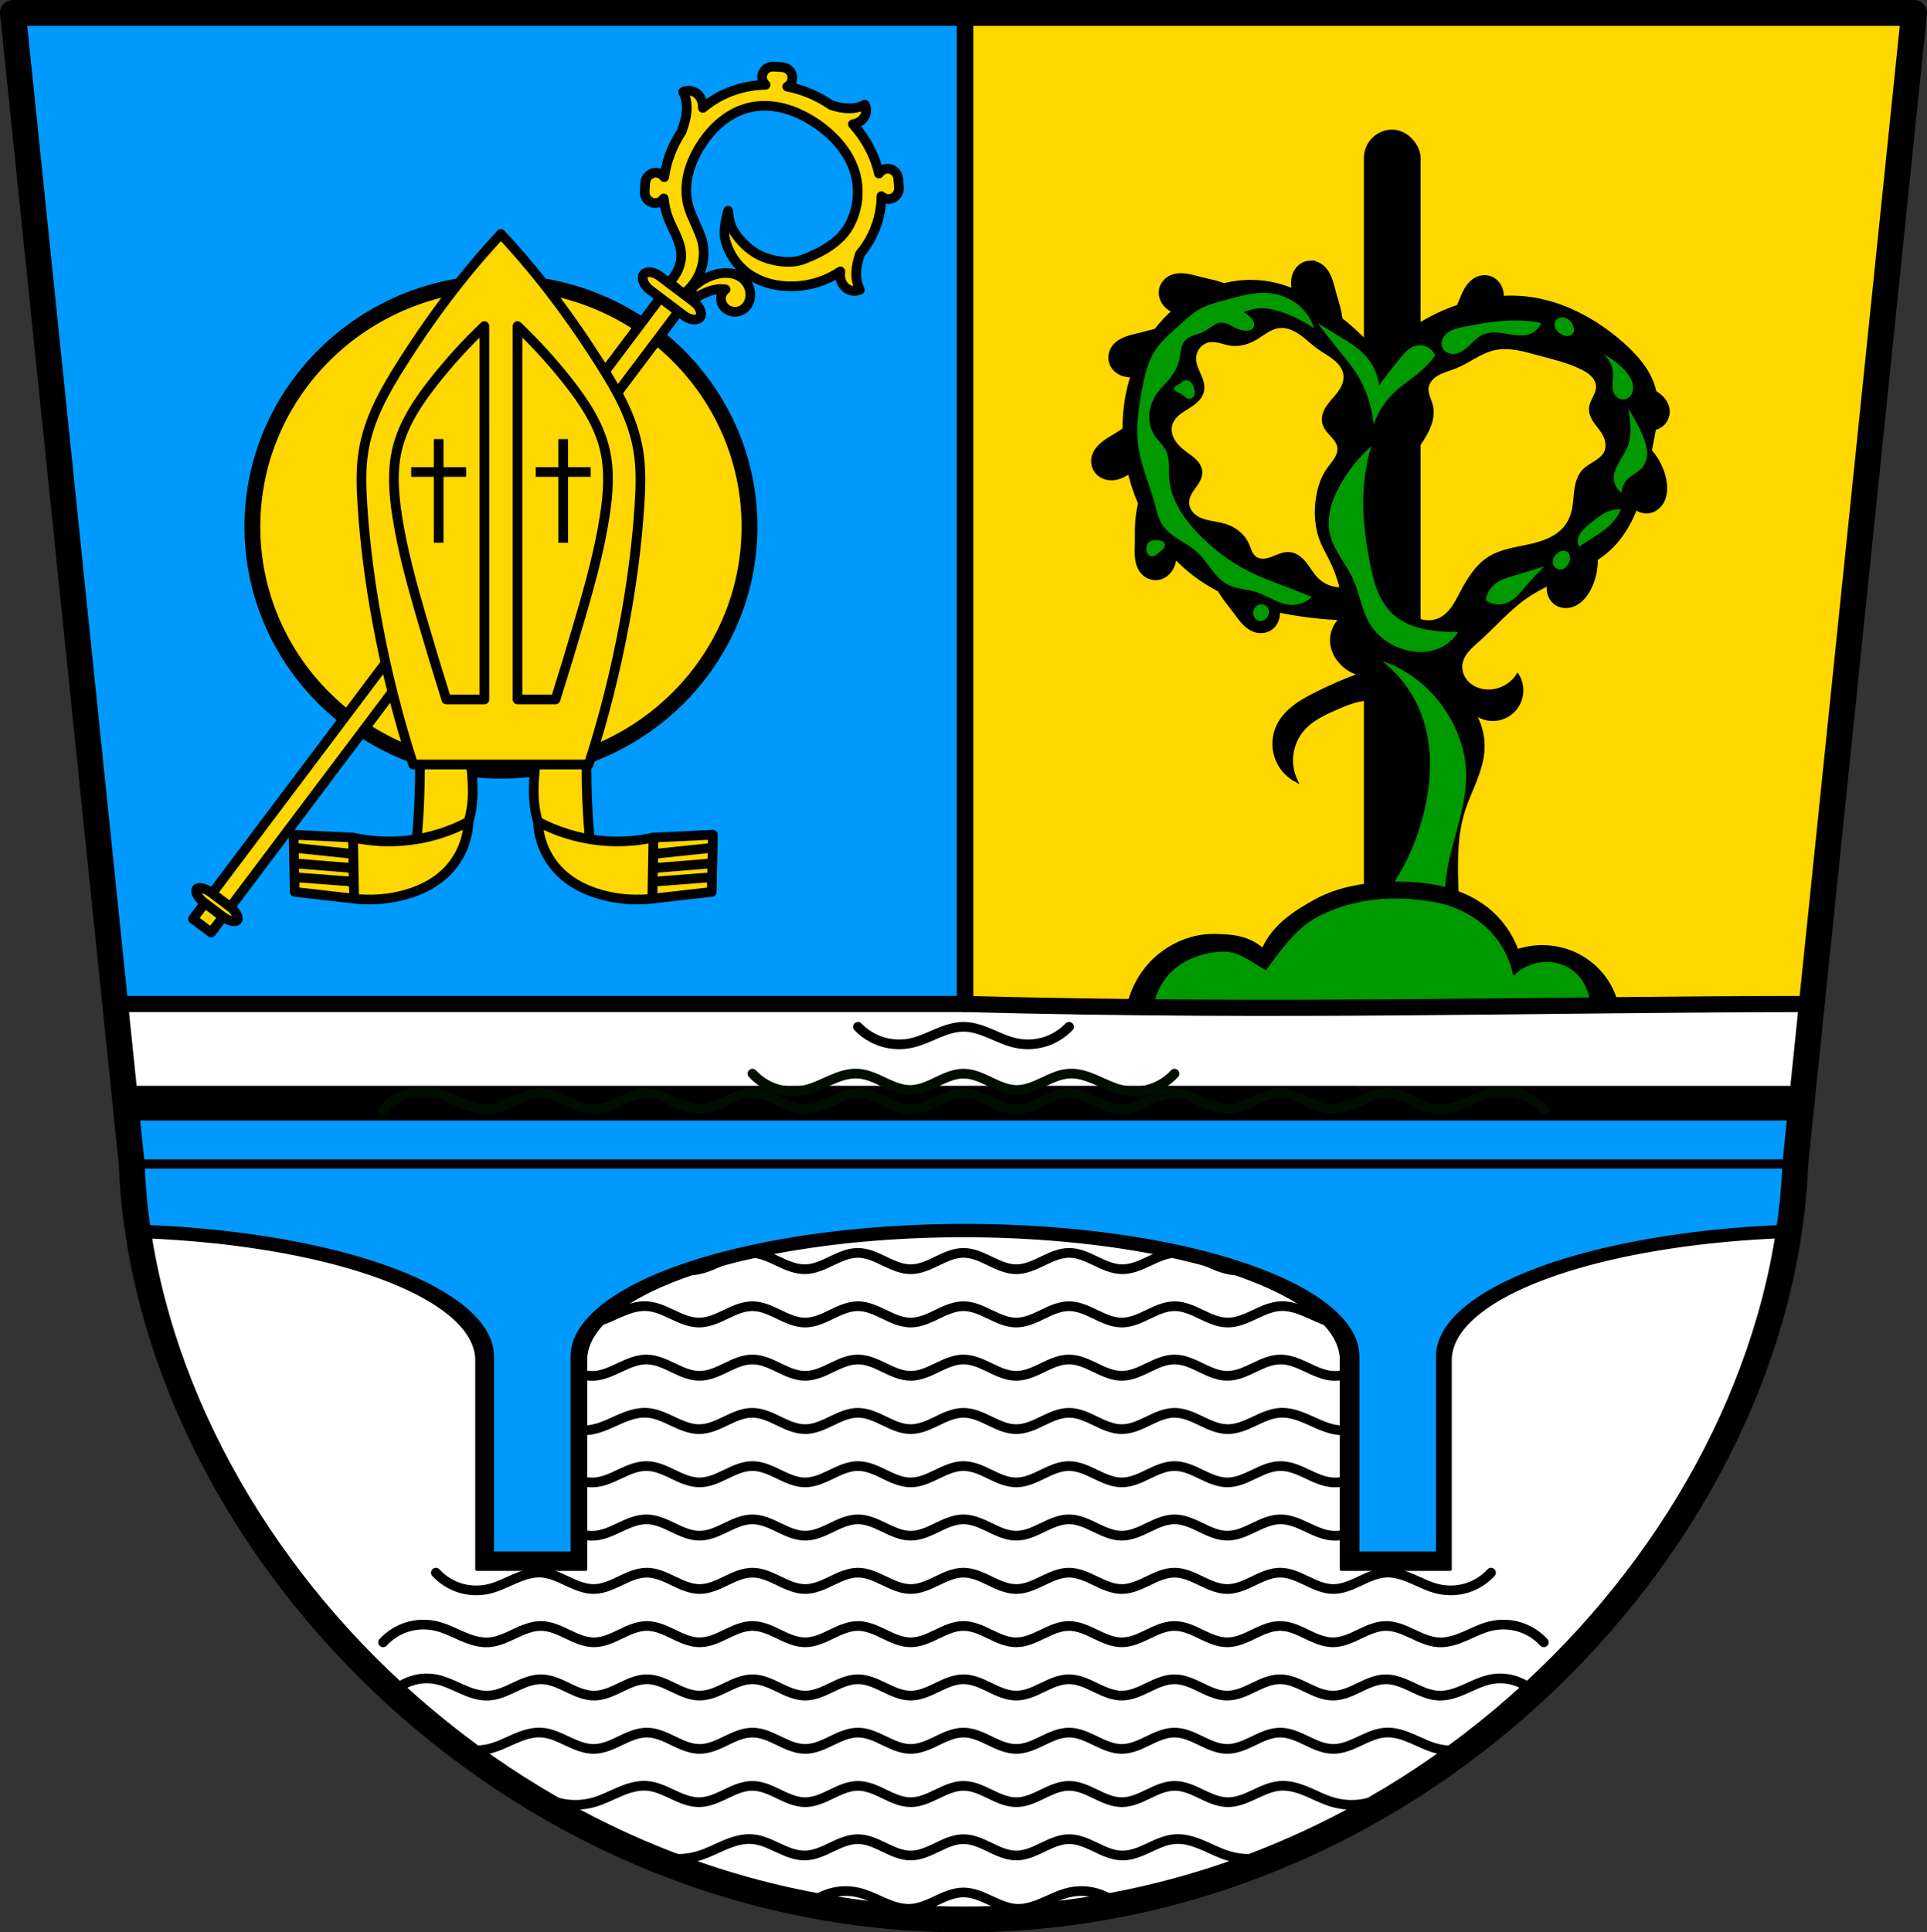 <?xml version="1.0" encoding="UTF-8" standalone="no"?>
<!-- Created with Inkscape (http://www.inkscape.org/) -->

<svg
   xmlns:dc="http://purl.org/dc/elements/1.1/"
   xmlns:cc="http://creativecommons.org/ns#"
   xmlns:rdf="http://www.w3.org/1999/02/22-rdf-syntax-ns#"
   xmlns:svg="http://www.w3.org/2000/svg"
   xmlns="http://www.w3.org/2000/svg"
   xmlns:sodipodi="http://sodipodi.sourceforge.net/DTD/sodipodi-0.dtd"
   xmlns:inkscape="http://www.inkscape.org/namespaces/inkscape"
   width="158.004mm"
   height="158.413mm"
   viewBox="0 0 158.004 158.413"
   version="1.1"
   id="svg865"
   inkscape:version="0.92.5 (2060ec1f9f, 2020-04-08)"
   sodipodi:docname="DEU Thörnich COA.svg">
  <rect x="0" y="0" width="158.004" height="158.413" fill="#333333" stroke="none"/>
  <defs
     id="defs859">
    <inkscape:path-effect
       effect="spiro"
       id="path-effect1544"
       is_visible="true" />
    <inkscape:path-effect
       effect="spiro"
       id="path-effect1540"
       is_visible="true" />
    <inkscape:path-effect
       effect="spiro"
       id="path-effect1536"
       is_visible="true" />
    <inkscape:path-effect
       effect="spiro"
       id="path-effect1532"
       is_visible="true" />
    <inkscape:path-effect
       effect="spiro"
       id="path-effect1492"
       is_visible="true" />
    <inkscape:path-effect
       effect="spiro"
       id="path-effect1487"
       is_visible="true" />
    <inkscape:path-effect
       effect="spiro"
       id="path-effect1483"
       is_visible="true" />
    <inkscape:path-effect
       effect="spiro"
       id="path-effect1479"
       is_visible="true" />
    <inkscape:path-effect
       effect="spiro"
       id="path-effect1474"
       is_visible="true" />
    <inkscape:path-effect
       effect="spiro"
       id="path-effect1470"
       is_visible="true" />
    <inkscape:path-effect
       effect="spiro"
       id="path-effect1465"
       is_visible="true" />
    <inkscape:path-effect
       effect="spiro"
       id="path-effect1461"
       is_visible="true" />
    <inkscape:path-effect
       effect="spiro"
       id="path-effect1457"
       is_visible="true" />
    <inkscape:path-effect
       effect="spiro"
       id="path-effect1408"
       is_visible="true" />
    <inkscape:path-effect
       effect="spiro"
       id="path-effect1251"
       is_visible="true" />
    <inkscape:path-effect
       effect="spiro"
       id="path-effect1246"
       is_visible="true" />
    <inkscape:path-effect
       effect="spiro"
       id="path-effect1240"
       is_visible="true" />
    <inkscape:path-effect
       effect="spiro"
       id="path-effect1236"
       is_visible="true" />
    <inkscape:path-effect
       effect="spiro"
       id="path-effect1108"
       is_visible="true" />
    <inkscape:path-effect
       effect="spiro"
       id="path-effect1104"
       is_visible="true" />
    <inkscape:path-effect
       effect="spiro"
       id="path-effect3436"
       is_visible="true" />
    <inkscape:path-effect
       effect="spiro"
       id="path-effect3413"
       is_visible="true" />
    <inkscape:path-effect
       effect="spiro"
       id="path-effect3342"
       is_visible="true" />
    <inkscape:path-effect
       effect="spiro"
       id="path-effect3338"
       is_visible="true" />
    <inkscape:path-effect
       effect="spiro"
       id="path-effect3334"
       is_visible="true" />
    <inkscape:path-effect
       effect="spiro"
       id="path-effect3330"
       is_visible="true" />
    <inkscape:path-effect
       effect="spiro"
       id="path-effect3326"
       is_visible="true" />
    <inkscape:path-effect
       effect="spiro"
       id="path-effect3322"
       is_visible="true" />
    <inkscape:path-effect
       effect="spiro"
       id="path-effect2442"
       is_visible="true" />
    <inkscape:path-effect
       effect="spiro"
       id="path-effect1169"
       is_visible="true" />
    <inkscape:path-effect
       effect="spiro"
       id="path-effect3644"
       is_visible="true" />
    <inkscape:path-effect
       effect="spiro"
       id="path-effect3636"
       is_visible="true" />
    <inkscape:path-effect
       effect="spiro"
       id="path-effect3544"
       is_visible="true" />
    <inkscape:path-effect
       effect="spiro"
       id="path-effect3466"
       is_visible="true" />
    <inkscape:path-effect
       effect="spiro"
       id="path-effect3544-2"
       is_visible="true" />
    <inkscape:path-effect
       effect="spiro"
       id="path-effect3644-8"
       is_visible="true" />
    <inkscape:path-effect
       effect="spiro"
       id="path-effect3644-3"
       is_visible="true" />
    <inkscape:path-effect
       effect="spiro"
       id="path-effect3636-0"
       is_visible="true" />
    <inkscape:path-effect
       effect="spiro"
       id="path-effect1727-0-1"
       is_visible="true" />
    <inkscape:path-effect
       effect="spiro"
       id="path-effect1731-8-3"
       is_visible="true" />
    <inkscape:path-effect
       effect="spiro"
       id="path-effect1727-3"
       is_visible="true" />
    <inkscape:path-effect
       effect="spiro"
       id="path-effect1731-7"
       is_visible="true" />
    <inkscape:path-effect
       effect="spiro"
       id="path-effect841-8"
       is_visible="true" />
    <inkscape:path-effect
       effect="spiro"
       id="path-effect1169-4"
       is_visible="true" />
    <inkscape:path-effect
       effect="spiro"
       id="path-effect1169-2"
       is_visible="true" />
    <inkscape:path-effect
       effect="spiro"
       id="path-effect1169-6"
       is_visible="true" />
    <inkscape:path-effect
       effect="spiro"
       id="path-effect1169-48"
       is_visible="true" />
    <inkscape:path-effect
       effect="spiro"
       id="path-effect1169-4-7"
       is_visible="true" />
    <inkscape:path-effect
       effect="spiro"
       id="path-effect1169-2-6"
       is_visible="true" />
    <inkscape:path-effect
       effect="spiro"
       id="path-effect1169-6-2"
       is_visible="true" />
    <inkscape:path-effect
       effect="spiro"
       id="path-effect1169-8"
       is_visible="true" />
    <inkscape:path-effect
       effect="spiro"
       id="path-effect1169-4-74"
       is_visible="true" />
    <inkscape:path-effect
       effect="spiro"
       id="path-effect1169-2-9"
       is_visible="true" />
    <inkscape:path-effect
       effect="spiro"
       id="path-effect1169-6-9"
       is_visible="true" />
    <inkscape:path-effect
       effect="spiro"
       id="path-effect1169-0"
       is_visible="true" />
    <inkscape:path-effect
       effect="spiro"
       id="path-effect1169-4-0"
       is_visible="true" />
    <inkscape:path-effect
       effect="spiro"
       id="path-effect1169-2-7"
       is_visible="true" />
    <inkscape:path-effect
       effect="spiro"
       id="path-effect1169-6-22"
       is_visible="true" />
    <inkscape:path-effect
       effect="spiro"
       id="path-effect1169-1"
       is_visible="true" />
    <inkscape:path-effect
       effect="spiro"
       id="path-effect1169-4-09"
       is_visible="true" />
    <inkscape:path-effect
       effect="spiro"
       id="path-effect1169-2-2"
       is_visible="true" />
    <inkscape:path-effect
       effect="spiro"
       id="path-effect1169-6-28"
       is_visible="true" />
    <inkscape:path-effect
       effect="spiro"
       id="path-effect1169-68"
       is_visible="true" />
    <inkscape:path-effect
       effect="spiro"
       id="path-effect1169-4-71"
       is_visible="true" />
    <inkscape:path-effect
       effect="spiro"
       id="path-effect1169-2-5"
       is_visible="true" />
    <inkscape:path-effect
       effect="spiro"
       id="path-effect1169-6-1"
       is_visible="true" />
    <inkscape:path-effect
       effect="spiro"
       id="path-effect1255"
       is_visible="true" />
    <inkscape:path-effect
       effect="spiro"
       id="path-effect1201-8"
       is_visible="true" />
    <inkscape:path-effect
       effect="spiro"
       id="path-effect982-6-8"
       is_visible="true" />
    <inkscape:path-effect
       effect="spiro"
       id="path-effect1201-8-3"
       is_visible="true" />
    <inkscape:path-effect
       effect="spiro"
       id="path-effect1201-8-3-2"
       is_visible="true" />
    <inkscape:path-effect
       effect="spiro"
       id="path-effect3322-6"
       is_visible="true" />
    <inkscape:path-effect
       effect="spiro"
       id="path-effect3326-4"
       is_visible="true" />
    <inkscape:path-effect
       effect="spiro"
       id="path-effect3334-5"
       is_visible="true" />
    <inkscape:path-effect
       effect="spiro"
       id="path-effect3338-0"
       is_visible="true" />
    <inkscape:path-effect
       effect="spiro"
       id="path-effect3342-6"
       is_visible="true" />
    <inkscape:path-effect
       effect="spiro"
       id="path-effect3413-7"
       is_visible="true" />
    <inkscape:path-effect
       effect="spiro"
       id="path-effect3436-6"
       is_visible="true" />
    <inkscape:path-effect
       effect="spiro"
       id="path-effect3326-6"
       is_visible="true" />
    <inkscape:path-effect
       effect="spiro"
       id="path-effect3330-5"
       is_visible="true" />
    <inkscape:path-effect
       effect="spiro"
       id="path-effect1104-4"
       is_visible="true" />
    <inkscape:path-effect
       effect="spiro"
       id="path-effect1108-2"
       is_visible="true" />
    <inkscape:path-effect
       effect="spiro"
       id="path-effect1251-9"
       is_visible="true" />
    <inkscape:path-effect
       effect="spiro"
       id="path-effect1251-9-9"
       is_visible="true" />
    <inkscape:path-effect
       effect="spiro"
       id="path-effect1251-9-3"
       is_visible="true" />
    <inkscape:path-effect
       effect="spiro"
       id="path-effect1251-9-0"
       is_visible="true" />
    <inkscape:path-effect
       effect="spiro"
       id="path-effect1251-9-6"
       is_visible="true" />
    <inkscape:path-effect
       effect="spiro"
       id="path-effect1251-9-2"
       is_visible="true" />
    <inkscape:path-effect
       effect="spiro"
       id="path-effect1251-9-2-6"
       is_visible="true" />
    <inkscape:path-effect
       effect="spiro"
       id="path-effect1251-9-2-9"
       is_visible="true" />
    <inkscape:path-effect
       effect="spiro"
       id="path-effect1251-9-2-9-0"
       is_visible="true" />
    <inkscape:path-effect
       effect="spiro"
       id="path-effect1408-1"
       is_visible="true" />
  </defs>
  <sodipodi:namedview
     id="base"
     pagecolor="#ffffff"
     bordercolor="#666666"
     borderopacity="1.0"
     inkscape:pageopacity="0.0"
     inkscape:pageshadow="2"
     inkscape:zoom="1.1036184"
     inkscape:cx="-7.6493713"
     inkscape:cy="299.03395"
     inkscape:document-units="mm"
     inkscape:current-layer="layer1"
     showgrid="false"
     inkscape:window-width="1920"
     inkscape:window-height="1046"
     inkscape:window-x="-11"
     inkscape:window-y="-11"
     inkscape:window-maximized="1"
     fit-margin-top="0"
     fit-margin-left="0"
     fit-margin-right="0"
     fit-margin-bottom="0"
     inkscape:snap-global="false"
     inkscape:snap-midpoints="true"
     inkscape:snap-smooth-nodes="true"
     inkscape:object-paths="true"
     showguides="false" />
  <g
     inkscape:label="Ebene 1"
     inkscape:groupmode="layer"
     id="layer1"
     transform="translate(18.613,171.122)">
    <path
       d="m -17.554,-170.063 9.74,94.37 c 1.162,30.332 30.514,61.907 68.203,61.927 37.665,-0.033 67.026,-31.615 68.203,-61.927 l 9.74,-94.37 H 60.39 Z"
       id="path1193-3-5-0-2"
       inkscape:connector-curvature="0"
       style="fill:#ffffff;fill-rule:evenodd;stroke:none;stroke-width:2.117;stroke-linecap:round;stroke-linejoin:round;stroke-miterlimit:4;stroke-dasharray:none;stroke-opacity:1"
       sodipodi:nodetypes="ccccccc" />
    <path
       inkscape:connector-curvature="0"
       style="opacity:1;fill:#009aff;fill-opacity:1;fill-rule:evenodd;stroke:none;stroke-width:1.323;stroke-linecap:round;stroke-linejoin:round;stroke-miterlimit:4;stroke-dasharray:none;stroke-opacity:1;paint-order:fill markers stroke"
       d="m 60.389,-170.063 v 81.117 H -9.181 l -8.373,-81.117 z"
       id="rect3521-8-1" />
    <path
       style="fill:#ffd700;fill-opacity:1;stroke:#000000;stroke-width:0.794;stroke-linecap:round;stroke-linejoin:round;stroke-miterlimit:4;stroke-dasharray:none;stroke-opacity:1"
       d="m -151.799,-102.459 0.093,5.012 -4.873,-0.557 -0.093,-4.687 4.873,0.232 z"
       id="path3328-3"
       inkscape:connector-curvature="0"
       inkscape:path-effect="#path-effect3330-5"
       inkscape:original-d="m -151.79944,-102.45884 0.0928,5.011902 -4.87266,-0.556879 -0.0928,-4.687053 4.87268,0.23203 z"
       sodipodi:nodetypes="cccccc"
       transform="matrix(-1,0,0,1,-116.832,0)" />
    <path
       inkscape:connector-curvature="0"
       style="opacity:1;fill:#ffd700;fill-opacity:1;fill-rule:evenodd;stroke:none;stroke-width:1.323;stroke-linecap:round;stroke-linejoin:round;stroke-miterlimit:4;stroke-dasharray:none;stroke-opacity:1;paint-order:fill markers stroke"
       d="m 60.39,-170.063 v 81.117 h 69.57 l 8.373,-81.117 z"
       id="rect3521-8" />
    <rect
       rx="2.324"
       style="opacity:1;fill:#000000;fill-opacity:1;fill-rule:evenodd;stroke:none;stroke-width:0.794;stroke-linecap:square;stroke-linejoin:round;stroke-miterlimit:4;stroke-dasharray:none;stroke-opacity:1;paint-order:fill markers stroke"
       id="rect1190-2"
       width="4.649"
       height="65.942"
       x="93.22"
       y="-160.497"
       ry="2.324" />
    <path
       style="opacity:1;fill:none;fill-opacity:1;fill-rule:evenodd;stroke:#000000;stroke-width:5;stroke-linecap:round;stroke-linejoin:round;stroke-miterlimit:4;stroke-dasharray:none;stroke-opacity:1;paint-order:fill markers stroke"
       d="M 4 4 L 35.643 310.584 L 298.592 310.584 L 298.592 4 L 4 4 z "
       transform="matrix(0.265,0,0,0.265,-18.613,-171.122)"
       id="rect3521-2" />
    <path
       style="fill:none;stroke:#000000;stroke-width:0.794;stroke-linecap:round;stroke-linejoin:round;stroke-miterlimit:4;stroke-dasharray:none;stroke-opacity:1"
       d="m -144.625,-29.088 c 0.535,0.582 1.227,1.02 1.982,1.254 0.756,0.234 1.573,0.264 2.344,0.086 0.742,-0.171 1.425,-0.526 2.124,-0.828 0.698,-0.302 1.443,-0.558 2.203,-0.512 0.76,0.046 1.465,0.389 2.153,0.713 0.689,0.323 1.412,0.64 2.173,0.628 0.761,-0.012 1.474,-0.352 2.161,-0.681 0.687,-0.329 1.404,-0.662 2.166,-0.659 0.762,0.003 1.477,0.342 2.163,0.673 0.686,0.331 1.402,0.668 2.164,0.667 0.762,-8.52e-4 1.477,-0.34 2.163,-0.671 0.686,-0.331 1.402,-0.67 2.163,-0.669 0.762,2.24e-4 1.477,0.339 2.163,0.67 0.686,0.331 1.402,0.67 2.163,0.67 0.762,-5.9e-5 1.477,-0.339 2.163,-0.67 0.686,-0.331 1.402,-0.67 2.163,-0.67 0.762,1.5e-5 1.477,0.339 2.163,0.67 0.686,0.331 1.402,0.67 2.163,0.67 0.762,-4e-6 1.477,-0.339 2.163,-0.67 0.686,-0.331 1.402,-0.67 2.163,-0.67 0.762,0 1.477,0.339 2.163,0.67 0.686,0.331 1.402,0.67 2.163,0.67 0.762,4e-6 1.477,-0.339 2.163,-0.67 0.686,-0.331 1.402,-0.67 2.163,-0.67 0.762,-1.6e-5 1.477,0.339 2.163,0.67 0.686,0.331 1.402,0.67 2.163,0.67 0.762,5.9e-5 1.477,-0.338 2.163,-0.67 0.686,-0.331 1.402,-0.67 2.163,-0.67 0.762,-2.24e-4 1.478,0.338 2.163,0.669 0.686,0.331 1.401,0.67 2.163,0.671 0.762,8.52e-4 1.478,-0.336 2.164,-0.667 0.686,-0.331 1.401,-0.67 2.163,-0.673 0.761,-0.003 1.479,0.33 2.166,0.659 0.687,0.329 1.399,0.669 2.161,0.681 0.761,0.012 1.484,-0.304 2.173,-0.628 0.689,-0.323 1.394,-0.666 2.153,-0.713 0.76,-0.046 1.505,0.209 2.203,0.512 0.698,0.302 1.382,0.657 2.124,0.828 0.771,0.178 1.589,0.148 2.344,-0.086 0.756,-0.234 1.447,-0.671 1.982,-1.254"
       id="path1167"
       inkscape:connector-curvature="0"
       inkscape:path-effect="#path-effect1169"
       inkscape:original-d="m -144.62487,-29.087916 c 1.5098,0 2.81679,1.340175 4.32659,1.340176 1.5098,0 2.8168,-1.340176 4.3266,-1.340176 1.5098,0 2.81679,1.340176 4.32659,1.340176 1.5098,0 2.81679,-1.340176 4.32659,-1.340176 1.5098,0 2.81679,1.340176 4.32659,1.340176 1.5098,0 2.81679,-1.340176 4.32659,-1.340176 1.5098,0 2.81679,1.340176 4.32659,1.340176 1.5098,0 2.81679,-1.340176 4.32659,-1.340176 1.5098,0 2.8168,1.340176 4.3266,1.340176 1.5098,-1e-6 2.81679,-1.340176 4.32659,-1.340176 1.5098,0 2.81679,1.340176 4.32659,1.340176 1.5098,0 2.81679,-1.340176 4.32659,-1.340176 1.5098,0 2.816791,1.340176 4.326591,1.340176 1.509801,0 2.816793,-1.340176 4.326594,-1.340176 1.5098,0 2.816791,1.340176 4.326591,1.340176 1.5098,0 2.816791,-1.340176 4.326591,-1.340176 1.5098,0 2.816791,1.340176 4.326591,1.340176 1.5098,0 2.816791,-1.340176 4.326591,-1.340176 1.5098,0 2.816791,1.340176 4.326591,1.340176 1.5098,0 2.816793,-1.340176 4.326593,-1.340176"
       sodipodi:nodetypes="caaaaaaaaaaaaaaaaaaac"
       transform="translate(161.748)" />
    <path
       transform="translate(161.748,4.369)"
       style="fill:none;stroke:#000000;stroke-width:0.794;stroke-linecap:round;stroke-linejoin:round;stroke-miterlimit:4;stroke-dasharray:none;stroke-opacity:1"
       d="m -137.03,-29.088 c 0.696,0.674 1.572,1.16 2.512,1.394 0.94,0.234 1.942,0.215 2.873,-0.054 0.732,-0.211 1.411,-0.571 2.113,-0.866 0.702,-0.296 1.454,-0.531 2.214,-0.474 0.759,0.058 1.461,0.401 2.151,0.723 0.69,0.322 1.415,0.633 2.176,0.617 0.761,-0.015 1.473,-0.355 2.16,-0.684 0.687,-0.329 1.405,-0.66 2.167,-0.656 0.762,0.004 1.476,0.343 2.162,0.674 0.686,0.331 1.402,0.667 2.164,0.666 0.762,-0.001 1.477,-0.34 2.163,-0.671 0.686,-0.331 1.402,-0.669 2.164,-0.669 0.762,2.78e-4 1.477,0.339 2.163,0.67 0.686,0.331 1.402,0.67 2.163,0.67 0.762,-6.9e-5 1.477,-0.339 2.163,-0.67 0.686,-0.331 1.402,-0.67 2.163,-0.67 0.762,0 1.477,0.339 2.163,0.67 0.686,0.331 1.402,0.67 2.163,0.67 0.762,6.8e-5 1.477,-0.338 2.163,-0.67 0.686,-0.331 1.402,-0.67 2.163,-0.67 0.762,-2.78e-4 1.478,0.338 2.164,0.669 0.686,0.331 1.401,0.67 2.163,0.671 0.762,0.001 1.478,-0.336 2.164,-0.666 0.686,-0.331 1.401,-0.67 2.162,-0.674 0.761,-0.004 1.48,0.327 2.167,0.656 0.687,0.329 1.399,0.669 2.16,0.684 0.761,0.015 1.486,-0.296 2.176,-0.617 0.69,-0.322 1.392,-0.665 2.151,-0.723 0.76,-0.058 1.511,0.178 2.214,0.474 0.702,0.296 1.381,0.655 2.113,0.866 0.931,0.269 1.932,0.288 2.873,0.054 0.94,-0.234 1.816,-0.72 2.512,-1.394"
       id="path1167-3"
       inkscape:connector-curvature="0"
       inkscape:path-effect="#path-effect1169-4"
       inkscape:original-d="m -137.03002,-29.087916 c 1.5098,0 3.53594,1.392388 5.38493,1.340176 1.5092,-0.04262 2.81679,-1.340176 4.32659,-1.340176 1.5098,0 2.81679,1.340176 4.32659,1.340176 1.5098,0 2.81679,-1.340176 4.32659,-1.340176 1.5098,0 2.81679,1.340176 4.32659,1.340176 1.5098,0 2.81679,-1.340176 4.32659,-1.340176 1.5098,0 2.8168,1.340176 4.3266,1.340176 1.5098,-1e-6 2.81679,-1.340176 4.32659,-1.340176 1.5098,0 2.81679,1.340176 4.32659,1.340176 1.5098,0 2.81679,-1.340176 4.32659,-1.340176 1.5098,0 2.816791,1.340176 4.326591,1.340176 1.509801,0 2.816793,-1.340176 4.326594,-1.340176 1.5098,0 2.816791,1.340176 4.326591,1.340176 1.5098,0 2.816791,-1.340176 4.326591,-1.340176 1.5098,0 2.817393,1.29756 4.326591,1.340176 1.848992,0.05221 3.875125,-1.340176 5.384925,-1.340176"
       sodipodi:nodetypes="caaaaaaaaaaaaaaac" />
    <path
       transform="translate(161.748,8.739)"
       style="fill:none;stroke:#000000;stroke-width:0.794;stroke-linecap:round;stroke-linejoin:round;stroke-miterlimit:4;stroke-dasharray:none;stroke-opacity:1"
       d="m -128.377,-28.559 c 1.546,1.069 3.593,1.378 5.385,0.811 0.727,-0.23 1.404,-0.591 2.108,-0.884 0.704,-0.293 1.459,-0.519 2.219,-0.456 0.758,0.063 1.46,0.407 2.15,0.728 0.69,0.321 1.416,0.629 2.177,0.612 0.761,-0.017 1.473,-0.357 2.16,-0.685 0.687,-0.329 1.405,-0.659 2.167,-0.655 0.762,0.004 1.476,0.343 2.162,0.674 0.686,0.331 1.403,0.667 2.164,0.666 0.762,-0.001 1.477,-0.34 2.163,-0.671 0.686,-0.331 1.402,-0.669 2.163,-0.669 0.762,0 1.478,0.338 2.163,0.669 0.686,0.331 1.401,0.67 2.163,0.671 0.762,0.001 1.478,-0.335 2.164,-0.666 0.686,-0.331 1.401,-0.67 2.162,-0.674 0.761,-0.004 1.48,0.326 2.167,0.655 0.687,0.329 1.399,0.669 2.16,0.685 0.761,0.017 1.487,-0.292 2.177,-0.612 0.69,-0.321 1.391,-0.665 2.15,-0.728 0.76,-0.063 1.515,0.164 2.219,0.456 0.704,0.293 1.381,0.654 2.108,0.884 1.792,0.567 3.839,0.258 5.385,-0.811"
       id="path1167-6"
       inkscape:connector-curvature="0"
       inkscape:path-effect="#path-effect1169-2"
       inkscape:original-d="m -128.37684,-28.558749 c 1.5098,0 3.57487,0.947835 5.38493,0.811009 1.5055,-0.113804 2.81679,-1.340176 4.32659,-1.340176 1.5098,0 2.81679,1.340176 4.32659,1.340176 1.5098,0 2.81679,-1.340176 4.32659,-1.340176 1.5098,0 2.8168,1.340176 4.3266,1.340176 1.5098,-1e-6 2.81679,-1.340176 4.32659,-1.340176 1.5098,0 2.81679,1.340176 4.32659,1.340176 1.5098,0 2.81679,-1.340176 4.32659,-1.340176 1.5098,0 2.816791,1.340176 4.326591,1.340176 1.509801,0 2.816793,-1.340176 4.326594,-1.340176 1.5098,0 2.821086,1.226372 4.326591,1.340176 1.810054,0.136825 3.875125,-0.811009 5.384925,-0.811009"
       sodipodi:nodetypes="caaaaaaaaaaac" />
    <path
       transform="translate(161.748,13.108)"
       style="fill:none;stroke:#000000;stroke-width:0.794;stroke-linecap:round;stroke-linejoin:round;stroke-miterlimit:4;stroke-dasharray:none;stroke-opacity:1"
       d="m -114.339,-27.748 c 0.536,-0.581 1.228,-1.018 1.983,-1.252 0.755,-0.234 1.573,-0.265 2.344,-0.088 0.742,0.17 1.426,0.523 2.124,0.825 0.699,0.302 1.443,0.558 2.202,0.515 0.759,-0.043 1.467,-0.38 2.156,-0.701 0.689,-0.321 1.41,-0.639 2.171,-0.639 0.761,0 1.481,0.318 2.171,0.639 0.689,0.321 1.397,0.658 2.156,0.701 0.76,0.043 1.504,-0.213 2.202,-0.515 0.699,-0.302 1.383,-0.655 2.124,-0.825 0.771,-0.177 1.588,-0.146 2.344,0.088 0.755,0.234 1.447,0.671 1.983,1.252"
       id="path1167-8"
       inkscape:connector-curvature="0"
       inkscape:path-effect="#path-effect1169-6"
       inkscape:original-d="m -114.33873,-27.74774 c 1.5098,0 2.81679,-1.340176 4.32659,-1.340176 1.5098,0 2.8168,1.340176 4.3266,1.340176 1.5098,-1e-6 2.81679,-1.340176 4.32659,-1.340176 1.5098,0 2.81679,1.340176 4.32659,1.340176 1.5098,0 2.81679,-1.340176 4.32659,-1.340176 1.5098,0 2.816791,1.340176 4.326591,1.340176"
       sodipodi:nodetypes="caaaaac" />
    <path
       style="fill:none;stroke:#000000;stroke-width:0.794;stroke-linecap:round;stroke-linejoin:round;stroke-miterlimit:4;stroke-dasharray:none;stroke-opacity:1"
       d="m -144.625,-29.088 c 0.535,0.582 1.227,1.02 1.982,1.254 0.756,0.234 1.573,0.264 2.344,0.086 0.742,-0.171 1.425,-0.526 2.124,-0.828 0.698,-0.302 1.443,-0.558 2.203,-0.512 0.76,0.046 1.465,0.389 2.153,0.713 0.689,0.323 1.412,0.64 2.173,0.628 0.761,-0.012 1.474,-0.352 2.161,-0.681 0.687,-0.329 1.404,-0.662 2.166,-0.659 0.762,0.003 1.477,0.342 2.163,0.673 0.686,0.331 1.402,0.668 2.164,0.667 0.762,-8.52e-4 1.477,-0.34 2.163,-0.671 0.686,-0.331 1.402,-0.67 2.163,-0.669 0.762,2.24e-4 1.477,0.339 2.163,0.67 0.686,0.331 1.402,0.67 2.163,0.67 0.762,-5.9e-5 1.477,-0.339 2.163,-0.67 0.686,-0.331 1.402,-0.67 2.163,-0.67 0.762,1.5e-5 1.477,0.339 2.163,0.67 0.686,0.331 1.402,0.67 2.163,0.67 0.762,-4e-6 1.477,-0.339 2.163,-0.67 0.686,-0.331 1.402,-0.67 2.163,-0.67 0.762,0 1.477,0.339 2.163,0.67 0.686,0.331 1.402,0.67 2.163,0.67 0.762,4e-6 1.477,-0.339 2.163,-0.67 0.686,-0.331 1.402,-0.67 2.163,-0.67 0.762,-1.6e-5 1.477,0.339 2.163,0.67 0.686,0.331 1.402,0.67 2.163,0.67 0.762,5.9e-5 1.477,-0.338 2.163,-0.67 0.686,-0.331 1.402,-0.67 2.163,-0.67 0.762,-2.24e-4 1.478,0.338 2.163,0.669 0.686,0.331 1.401,0.67 2.163,0.671 0.762,8.52e-4 1.478,-0.336 2.164,-0.667 0.686,-0.331 1.401,-0.67 2.163,-0.673 0.761,-0.003 1.479,0.33 2.166,0.659 0.687,0.329 1.399,0.669 2.161,0.681 0.761,0.012 1.484,-0.304 2.173,-0.628 0.689,-0.323 1.394,-0.666 2.153,-0.713 0.76,-0.046 1.505,0.209 2.203,0.512 0.698,0.302 1.382,0.657 2.124,0.828 0.771,0.178 1.589,0.148 2.344,-0.086 0.756,-0.234 1.447,-0.671 1.982,-1.254"
       id="path1167-33"
       inkscape:connector-curvature="0"
       inkscape:path-effect="#path-effect1169-48"
       inkscape:original-d="m -144.62487,-29.087916 c 1.5098,0 2.81679,1.340175 4.32659,1.340176 1.5098,0 2.8168,-1.340176 4.3266,-1.340176 1.5098,0 2.81679,1.340176 4.32659,1.340176 1.5098,0 2.81679,-1.340176 4.32659,-1.340176 1.5098,0 2.81679,1.340176 4.32659,1.340176 1.5098,0 2.81679,-1.340176 4.32659,-1.340176 1.5098,0 2.81679,1.340176 4.32659,1.340176 1.5098,0 2.81679,-1.340176 4.32659,-1.340176 1.5098,0 2.8168,1.340176 4.3266,1.340176 1.5098,-1e-6 2.81679,-1.340176 4.32659,-1.340176 1.5098,0 2.81679,1.340176 4.32659,1.340176 1.5098,0 2.81679,-1.340176 4.32659,-1.340176 1.5098,0 2.816791,1.340176 4.326591,1.340176 1.509801,0 2.816793,-1.340176 4.326594,-1.340176 1.5098,0 2.816791,1.340176 4.326591,1.340176 1.5098,0 2.816791,-1.340176 4.326591,-1.340176 1.5098,0 2.816791,1.340176 4.326591,1.340176 1.5098,0 2.816791,-1.340176 4.326591,-1.340176 1.5098,0 2.816791,1.340176 4.326591,1.340176 1.5098,0 2.816793,-1.340176 4.326593,-1.340176"
       sodipodi:nodetypes="caaaaaaaaaaaaaaaaaaac"
       transform="translate(161.748,-13.108)" />
    <path
       transform="translate(161.748,-8.739)"
       style="fill:none;stroke:#000000;stroke-width:0.794;stroke-linecap:round;stroke-linejoin:round;stroke-miterlimit:4;stroke-dasharray:none;stroke-opacity:1"
       d="m -148.951,-27.748 c 0.535,-0.582 1.227,-1.02 1.982,-1.254 0.756,-0.234 1.573,-0.264 2.344,-0.086 0.742,0.171 1.425,0.526 2.124,0.828 0.698,0.302 1.443,0.558 2.203,0.512 0.76,-0.046 1.465,-0.389 2.153,-0.713 0.689,-0.323 1.412,-0.64 2.173,-0.628 0.761,0.012 1.474,0.352 2.161,0.681 0.687,0.329 1.404,0.662 2.166,0.659 0.762,-0.003 1.477,-0.342 2.163,-0.673 0.686,-0.331 1.402,-0.668 2.164,-0.667 0.762,8.52e-4 1.477,0.34 2.163,0.671 0.686,0.331 1.402,0.67 2.163,0.669 0.762,-2.24e-4 1.477,-0.339 2.163,-0.67 0.686,-0.331 1.402,-0.67 2.163,-0.67 0.762,5.9e-5 1.477,0.339 2.163,0.67 0.686,0.331 1.402,0.67 2.163,0.67 0.762,-1.5e-5 1.477,-0.339 2.163,-0.67 0.686,-0.331 1.402,-0.67 2.163,-0.67 0.762,3e-6 1.477,0.339 2.163,0.67 0.686,0.331 1.402,0.67 2.163,0.67 0.762,-2e-6 1.477,-0.339 2.163,-0.67 0.686,-0.331 1.402,-0.67 2.163,-0.67 0.762,0 1.477,0.339 2.163,0.67 0.686,0.331 1.402,0.67 2.163,0.67 0.762,1e-6 1.477,-0.339 2.163,-0.67 0.686,-0.331 1.402,-0.67 2.163,-0.67 0.762,-4e-6 1.477,0.339 2.163,0.67 0.686,0.331 1.402,0.67 2.163,0.67 0.762,1.6e-5 1.477,-0.339 2.163,-0.67 0.686,-0.331 1.402,-0.67 2.163,-0.67 0.762,-5.9e-5 1.477,0.338 2.163,0.67 0.686,0.331 1.402,0.67 2.163,0.67 0.762,2.24e-4 1.478,-0.338 2.163,-0.669 0.686,-0.331 1.401,-0.67 2.163,-0.671 0.762,-8.52e-4 1.478,0.336 2.164,0.667 0.686,0.331 1.401,0.67 2.163,0.673 0.761,0.003 1.479,-0.33 2.166,-0.659 0.687,-0.329 1.399,-0.669 2.161,-0.681 0.761,-0.012 1.484,0.304 2.173,0.628 0.689,0.323 1.394,0.666 2.153,0.713 0.76,0.046 1.505,-0.209 2.203,-0.512 0.698,-0.302 1.382,-0.657 2.124,-0.828 0.771,-0.178 1.589,-0.148 2.344,0.086 0.756,0.234 1.447,0.671 1.982,1.254"
       id="path1167-3-9"
       inkscape:connector-curvature="0"
       inkscape:path-effect="#path-effect1169-4-7"
       inkscape:original-d="m -148.95146,-27.74774 c 1.44246,-0.2706 2.81679,-1.340176 4.32659,-1.340176 1.5098,0 2.81679,1.340175 4.32659,1.340176 1.5098,0 2.8168,-1.340176 4.3266,-1.340176 1.5098,0 2.81679,1.340176 4.32659,1.340176 1.5098,0 2.81679,-1.340176 4.32659,-1.340176 1.5098,0 2.81679,1.340176 4.32659,1.340176 1.5098,0 2.81679,-1.340176 4.32659,-1.340176 1.5098,0 2.81679,1.340176 4.32659,1.340176 1.5098,0 2.81679,-1.340176 4.32659,-1.340176 1.5098,0 2.8168,1.340176 4.3266,1.340176 1.5098,-1e-6 2.81679,-1.340176 4.32659,-1.340176 1.5098,0 2.81679,1.340176 4.32659,1.340176 1.5098,0 2.81679,-1.340176 4.32659,-1.340176 1.5098,0 2.816791,1.340176 4.326591,1.340176 1.509801,0 2.816793,-1.340176 4.326594,-1.340176 1.5098,0 2.816791,1.340176 4.326591,1.340176 1.5098,0 2.816791,-1.340176 4.326591,-1.340176 1.5098,0 2.816791,1.340176 4.326591,1.340176 1.5098,0 2.816791,-1.340176 4.326591,-1.340176 1.5098,0 2.816791,1.340176 4.326591,1.340176 1.5098,0 2.816793,-1.340176 4.326593,-1.340176 1.5098,0 2.884657,1.069576 4.326591,1.340176"
       sodipodi:nodetypes="caaaaaaaaaaaaaaaaaaaaac" />
    <path
       transform="translate(161.748,-4.369)"
       style="fill:none;stroke:#000000;stroke-width:0.794;stroke-linecap:round;stroke-linejoin:round;stroke-miterlimit:4;stroke-dasharray:none;stroke-opacity:1"
       d="m -148.422,-27.748 c 0.455,-0.537 1.054,-0.95 1.717,-1.184 0.663,-0.234 1.389,-0.289 2.08,-0.156 0.747,0.143 1.435,0.495 2.131,0.802 0.696,0.307 1.436,0.576 2.196,0.538 0.76,-0.039 1.467,-0.381 2.155,-0.705 0.688,-0.325 1.411,-0.645 2.172,-0.635 0.761,0.01 1.475,0.35 2.161,0.679 0.686,0.33 1.404,0.663 2.165,0.661 0.762,-0.003 1.477,-0.342 2.163,-0.673 0.686,-0.331 1.402,-0.668 2.164,-0.668 0.762,7.09e-4 1.477,0.339 2.163,0.671 0.686,0.331 1.402,0.67 2.163,0.669 0.762,-1.87e-4 1.477,-0.339 2.163,-0.67 0.686,-0.331 1.402,-0.67 2.163,-0.67 0.762,4.9e-5 1.477,0.339 2.163,0.67 0.686,0.331 1.402,0.67 2.163,0.67 0.762,-1.3e-5 1.477,-0.339 2.163,-0.67 0.686,-0.331 1.402,-0.67 2.163,-0.67 0.762,3e-6 1.477,0.339 2.163,0.67 0.686,0.331 1.402,0.67 2.163,0.67 0.762,-1e-6 1.477,-0.339 2.163,-0.67 0.686,-0.331 1.402,-0.67 2.163,-0.67 0.762,0 1.477,0.339 2.163,0.67 0.686,0.331 1.402,0.67 2.163,0.67 0.762,1e-6 1.477,-0.339 2.163,-0.67 0.686,-0.331 1.402,-0.67 2.163,-0.67 0.762,-4e-6 1.477,0.339 2.163,0.67 0.686,0.331 1.402,0.67 2.163,0.67 0.762,1.3e-5 1.477,-0.339 2.163,-0.67 0.686,-0.331 1.402,-0.67 2.163,-0.67 0.762,-4.9e-5 1.477,0.338 2.163,0.67 0.686,0.331 1.402,0.67 2.163,0.67 0.762,1.86e-4 1.478,-0.338 2.163,-0.669 0.686,-0.331 1.401,-0.67 2.163,-0.671 0.762,-7.09e-4 1.478,0.337 2.164,0.668 0.686,0.331 1.401,0.67 2.163,0.673 0.762,0.003 1.479,-0.331 2.165,-0.661 0.686,-0.33 1.4,-0.669 2.161,-0.679 0.761,-0.01 1.483,0.31 2.172,0.635 0.688,0.325 1.395,0.667 2.155,0.705 0.76,0.039 1.5,-0.231 2.196,-0.538 0.696,-0.307 1.383,-0.659 2.131,-0.802 0.691,-0.133 1.417,-0.078 2.08,0.156 0.663,0.234 1.263,0.647 1.717,1.184"
       id="path1167-6-5"
       inkscape:connector-curvature="0"
       inkscape:path-effect="#path-effect1169-2-6"
       inkscape:original-d="m -148.42229,-27.74774 c 1.44246,-0.2706 2.45535,-1.314076 3.79742,-1.340176 1.50951,-0.02936 2.81679,1.340175 4.32659,1.340176 1.5098,0 2.8168,-1.340176 4.3266,-1.340176 1.5098,0 2.81679,1.340176 4.32659,1.340176 1.5098,0 2.81679,-1.340176 4.32659,-1.340176 1.5098,0 2.81679,1.340176 4.32659,1.340176 1.5098,0 2.81679,-1.340176 4.32659,-1.340176 1.5098,0 2.81679,1.340176 4.32659,1.340176 1.5098,0 2.81679,-1.340176 4.32659,-1.340176 1.5098,0 2.8168,1.340176 4.3266,1.340176 1.5098,-1e-6 2.81679,-1.340176 4.32659,-1.340176 1.5098,0 2.81679,1.340176 4.32659,1.340176 1.5098,0 2.81679,-1.340176 4.32659,-1.340176 1.5098,0 2.816791,1.340176 4.326591,1.340176 1.509801,0 2.816793,-1.340176 4.326594,-1.340176 1.5098,0 2.816791,1.340176 4.326591,1.340176 1.5098,0 2.816791,-1.340176 4.326591,-1.340176 1.5098,0 2.816791,1.340176 4.326591,1.340176 1.5098,0 2.816791,-1.340176 4.326591,-1.340176 1.5098,0 2.816791,1.340176 4.326591,1.340176 1.5098,0 2.817078,-1.369533 4.326593,-1.340176 1.34207,0.0261 2.35549,1.069576 3.797424,1.340176"
       sodipodi:nodetypes="caaaaaaaaaaaaaaaaaaaaac" />
    <path
       style="fill:none;stroke:#000000;stroke-width:0.794;stroke-linecap:round;stroke-linejoin:round;stroke-miterlimit:4;stroke-dasharray:none;stroke-opacity:1"
       d="m -135.972,-29.088 c 0.535,0.582 1.227,1.02 1.982,1.254 0.756,0.234 1.573,0.264 2.344,0.086 0.742,-0.171 1.425,-0.526 2.124,-0.828 0.698,-0.302 1.443,-0.558 2.203,-0.512 0.76,0.046 1.465,0.389 2.153,0.713 0.689,0.323 1.412,0.64 2.173,0.628 0.761,-0.012 1.474,-0.352 2.161,-0.681 0.687,-0.329 1.404,-0.662 2.166,-0.659 0.762,0.003 1.477,0.342 2.163,0.673 0.686,0.331 1.402,0.668 2.164,0.667 0.762,-8.51e-4 1.477,-0.34 2.163,-0.671 0.686,-0.331 1.402,-0.67 2.163,-0.669 0.762,2.22e-4 1.477,0.339 2.163,0.67 0.686,0.331 1.402,0.67 2.163,0.67 0.762,-5.6e-5 1.477,-0.339 2.163,-0.67 0.686,-0.331 1.402,-0.67 2.163,-0.67 0.762,0 1.477,0.339 2.163,0.67 0.686,0.331 1.402,0.67 2.163,0.67 0.762,5.5e-5 1.477,-0.338 2.163,-0.67 0.686,-0.331 1.402,-0.67 2.163,-0.67 0.762,-2.23e-4 1.478,0.338 2.163,0.669 0.686,0.331 1.401,0.67 2.163,0.671 0.762,8.52e-4 1.478,-0.336 2.164,-0.667 0.686,-0.331 1.401,-0.67 2.163,-0.673 0.761,-0.003 1.479,0.33 2.166,0.659 0.687,0.329 1.399,0.669 2.161,0.681 0.761,0.012 1.484,-0.304 2.173,-0.628 0.689,-0.323 1.394,-0.666 2.153,-0.713 0.76,-0.046 1.505,0.209 2.203,0.512 0.698,0.302 1.382,0.657 2.124,0.828 0.771,0.178 1.589,0.148 2.344,-0.086 0.756,-0.234 1.447,-0.671 1.982,-1.254"
       id="path1167-1"
       inkscape:connector-curvature="0"
       inkscape:path-effect="#path-effect1169-8"
       inkscape:original-d="m -135.97168,-29.087916 c 1.5098,0 2.81679,1.340176 4.32659,1.340176 1.5098,0 2.81679,-1.340176 4.32659,-1.340176 1.5098,0 2.81679,1.340176 4.32659,1.340176 1.5098,0 2.81679,-1.340176 4.32659,-1.340176 1.5098,0 2.81679,1.340176 4.32659,1.340176 1.5098,0 2.81679,-1.340176 4.32659,-1.340176 1.5098,0 2.8168,1.340176 4.3266,1.340176 1.5098,-1e-6 2.81679,-1.340176 4.32659,-1.340176 1.5098,0 2.81679,1.340176 4.32659,1.340176 1.5098,0 2.81679,-1.340176 4.32659,-1.340176 1.5098,0 2.816791,1.340176 4.326591,1.340176 1.509801,0 2.816793,-1.340176 4.326594,-1.340176 1.5098,0 2.816791,1.340176 4.326591,1.340176 1.5098,0 2.816791,-1.340176 4.326591,-1.340176 1.5098,0 2.816791,1.340176 4.326591,1.340176 1.5098,0 2.816791,-1.340176 4.326591,-1.340176"
       sodipodi:nodetypes="caaaaaaaaaaaaaaac"
       transform="translate(161.748,-26.216)" />
    <path
       transform="translate(161.748,-21.847)"
       style="fill:none;stroke:#000000;stroke-width:0.794;stroke-linecap:round;stroke-linejoin:round;stroke-miterlimit:4;stroke-dasharray:none;stroke-opacity:1"
       d="m -140.298,-27.748 c 0.535,-0.582 1.227,-1.02 1.982,-1.254 0.756,-0.234 1.573,-0.264 2.344,-0.086 0.742,0.171 1.425,0.526 2.124,0.828 0.698,0.302 1.443,0.558 2.203,0.512 0.76,-0.046 1.465,-0.389 2.153,-0.713 0.689,-0.323 1.412,-0.64 2.173,-0.628 0.761,0.012 1.474,0.352 2.161,0.681 0.687,0.329 1.404,0.662 2.166,0.659 0.762,-0.003 1.477,-0.342 2.163,-0.673 0.686,-0.331 1.402,-0.668 2.164,-0.667 0.762,8.52e-4 1.477,0.34 2.163,0.671 0.686,0.331 1.402,0.67 2.163,0.669 0.762,-2.24e-4 1.477,-0.339 2.163,-0.67 0.686,-0.331 1.402,-0.67 2.163,-0.67 0.762,5.8e-5 1.477,0.339 2.163,0.67 0.686,0.331 1.402,0.67 2.163,0.67 0.762,-1.5e-5 1.477,-0.339 2.163,-0.67 0.686,-0.331 1.402,-0.67 2.163,-0.67 0.762,0 1.477,0.339 2.163,0.67 0.686,0.331 1.402,0.67 2.163,0.67 0.762,1.4e-5 1.477,-0.339 2.163,-0.67 0.686,-0.331 1.402,-0.67 2.163,-0.67 0.762,-5.9e-5 1.477,0.338 2.163,0.67 0.686,0.331 1.402,0.67 2.163,0.67 0.762,2.24e-4 1.478,-0.338 2.163,-0.669 0.686,-0.331 1.401,-0.67 2.163,-0.671 0.762,-8.52e-4 1.478,0.336 2.164,0.667 0.686,0.331 1.401,0.67 2.163,0.673 0.761,0.003 1.479,-0.33 2.166,-0.659 0.687,-0.329 1.399,-0.669 2.161,-0.681 0.761,-0.012 1.484,0.304 2.173,0.628 0.689,0.323 1.394,0.666 2.153,0.713 0.76,0.046 1.505,-0.209 2.203,-0.512 0.698,-0.302 1.382,-0.657 2.124,-0.828 0.771,-0.178 1.589,-0.148 2.344,0.086 0.756,0.234 1.447,0.671 1.982,1.254"
       id="path1167-3-1"
       inkscape:connector-curvature="0"
       inkscape:path-effect="#path-effect1169-4-74"
       inkscape:original-d="m -140.29828,-27.74774 c 1.5098,0 2.8168,-1.340176 4.3266,-1.340176 1.5098,0 2.81679,1.340176 4.32659,1.340176 1.5098,0 2.81679,-1.340176 4.32659,-1.340176 1.5098,0 2.81679,1.340176 4.32659,1.340176 1.5098,0 2.81679,-1.340176 4.32659,-1.340176 1.5098,0 2.81679,1.340176 4.32659,1.340176 1.5098,0 2.81679,-1.340176 4.32659,-1.340176 1.5098,0 2.8168,1.340176 4.3266,1.340176 1.5098,-1e-6 2.81679,-1.340176 4.32659,-1.340176 1.5098,0 2.81679,1.340176 4.32659,1.340176 1.5098,0 2.81679,-1.340176 4.32659,-1.340176 1.5098,0 2.816791,1.340176 4.326591,1.340176 1.509801,0 2.816793,-1.340176 4.326594,-1.340176 1.5098,0 2.816791,1.340176 4.326591,1.340176 1.5098,0 2.816791,-1.340176 4.326591,-1.340176 1.5098,0 2.816791,1.340176 4.326591,1.340176 1.5098,0 2.816791,-1.340176 4.326591,-1.340176 1.5098,0 2.816791,1.340176 4.326591,1.340176"
       sodipodi:nodetypes="caaaaaaaaaaaaaaaaac" />
    <path
       transform="translate(161.748,-17.477)"
       style="fill:none;stroke:#000000;stroke-width:0.794;stroke-linecap:round;stroke-linejoin:round;stroke-miterlimit:4;stroke-dasharray:none;stroke-opacity:1"
       d="m -140.298,-27.748 c 0.535,-0.582 1.227,-1.02 1.982,-1.254 0.756,-0.234 1.573,-0.264 2.344,-0.086 0.742,0.171 1.425,0.526 2.124,0.828 0.698,0.302 1.443,0.558 2.203,0.512 0.76,-0.046 1.465,-0.389 2.153,-0.713 0.689,-0.323 1.412,-0.64 2.173,-0.628 0.761,0.012 1.474,0.352 2.161,0.681 0.687,0.329 1.404,0.662 2.166,0.659 0.762,-0.003 1.477,-0.342 2.163,-0.673 0.686,-0.331 1.402,-0.668 2.164,-0.667 0.762,8.52e-4 1.477,0.34 2.163,0.671 0.686,0.331 1.402,0.67 2.163,0.669 0.762,-2.24e-4 1.477,-0.339 2.163,-0.67 0.686,-0.331 1.402,-0.67 2.163,-0.67 0.762,5.8e-5 1.477,0.339 2.163,0.67 0.686,0.331 1.402,0.67 2.163,0.67 0.762,-1.5e-5 1.477,-0.339 2.163,-0.67 0.686,-0.331 1.402,-0.67 2.163,-0.67 0.762,0 1.477,0.339 2.163,0.67 0.686,0.331 1.402,0.67 2.163,0.67 0.762,1.4e-5 1.477,-0.339 2.163,-0.67 0.686,-0.331 1.402,-0.67 2.163,-0.67 0.762,-5.9e-5 1.477,0.338 2.163,0.67 0.686,0.331 1.402,0.67 2.163,0.67 0.762,2.24e-4 1.478,-0.338 2.163,-0.669 0.686,-0.331 1.401,-0.67 2.163,-0.671 0.762,-8.52e-4 1.478,0.336 2.164,0.667 0.686,0.331 1.401,0.67 2.163,0.673 0.761,0.003 1.479,-0.33 2.166,-0.659 0.687,-0.329 1.399,-0.669 2.161,-0.681 0.761,-0.012 1.484,0.304 2.173,0.628 0.689,0.323 1.394,0.666 2.153,0.713 0.76,0.046 1.505,-0.209 2.203,-0.512 0.698,-0.302 1.382,-0.657 2.124,-0.828 0.771,-0.178 1.589,-0.148 2.344,0.086 0.756,0.234 1.447,0.671 1.982,1.254"
       id="path1167-6-57"
       inkscape:connector-curvature="0"
       inkscape:path-effect="#path-effect1169-2-9"
       inkscape:original-d="m -140.29828,-27.74774 c 1.5098,0 2.8168,-1.340176 4.3266,-1.340176 1.5098,0 2.81679,1.340176 4.32659,1.340176 1.5098,0 2.81679,-1.340176 4.32659,-1.340176 1.5098,0 2.81679,1.340176 4.32659,1.340176 1.5098,0 2.81679,-1.340176 4.32659,-1.340176 1.5098,0 2.81679,1.340176 4.32659,1.340176 1.5098,0 2.81679,-1.340176 4.32659,-1.340176 1.5098,0 2.8168,1.340176 4.3266,1.340176 1.5098,-1e-6 2.81679,-1.340176 4.32659,-1.340176 1.5098,0 2.81679,1.340176 4.32659,1.340176 1.5098,0 2.81679,-1.340176 4.32659,-1.340176 1.5098,0 2.816791,1.340176 4.326591,1.340176 1.509801,0 2.816793,-1.340176 4.326594,-1.340176 1.5098,0 2.816791,1.340176 4.326591,1.340176 1.5098,0 2.816791,-1.340176 4.326591,-1.340176 1.5098,0 2.816791,1.340176 4.326591,1.340176 1.5098,0 2.816791,-1.340176 4.326591,-1.340176 1.5098,0 2.816791,1.340176 4.326591,1.340176"
       sodipodi:nodetypes="caaaaaaaaaaaaaaaaac" />
    <path
       style="fill:none;stroke:#000000;stroke-width:0.794;stroke-linecap:round;stroke-linejoin:round;stroke-miterlimit:4;stroke-dasharray:none;stroke-opacity:1"
       d="m -127.319,-29.088 c 0.535,0.582 1.227,1.02 1.982,1.254 0.756,0.234 1.573,0.264 2.344,0.086 0.742,-0.171 1.425,-0.526 2.124,-0.828 0.698,-0.302 1.443,-0.558 2.203,-0.512 0.76,0.046 1.465,0.389 2.153,0.713 0.689,0.323 1.412,0.64 2.173,0.628 0.761,-0.012 1.474,-0.352 2.161,-0.681 0.687,-0.329 1.404,-0.662 2.166,-0.659 0.762,0.003 1.477,0.342 2.163,0.673 0.686,0.331 1.402,0.668 2.164,0.667 0.762,-7.93e-4 1.477,-0.339 2.163,-0.671 0.686,-0.331 1.402,-0.67 2.163,-0.67 0.762,0 1.478,0.338 2.163,0.67 0.686,0.331 1.401,0.67 2.163,0.671 0.762,7.93e-4 1.478,-0.336 2.164,-0.667 0.686,-0.331 1.401,-0.67 2.163,-0.673 0.761,-0.003 1.479,0.33 2.166,0.659 0.687,0.329 1.399,0.669 2.161,0.681 0.761,0.012 1.484,-0.304 2.173,-0.628 0.689,-0.323 1.394,-0.666 2.153,-0.713 0.76,-0.046 1.505,0.209 2.203,0.512 0.698,0.302 1.382,0.657 2.124,0.828 0.771,0.178 1.589,0.148 2.344,-0.086 0.756,-0.234 1.447,-0.671 1.982,-1.254"
       id="path1167-9"
       inkscape:connector-curvature="0"
       inkscape:path-effect="#path-effect1169-0"
       inkscape:original-d="m -127.3185,-29.087916 c 1.5098,0 2.81679,1.340176 4.32659,1.340176 1.5098,0 2.81679,-1.340176 4.32659,-1.340176 1.5098,0 2.81679,1.340176 4.32659,1.340176 1.5098,0 2.81679,-1.340176 4.32659,-1.340176 1.5098,0 2.8168,1.340176 4.3266,1.340176 1.5098,-1e-6 2.81679,-1.340176 4.32659,-1.340176 1.5098,0 2.81679,1.340176 4.32659,1.340176 1.5098,0 2.81679,-1.340176 4.32659,-1.340176 1.5098,0 2.816791,1.340176 4.326591,1.340176 1.509801,0 2.816793,-1.340176 4.326594,-1.340176 1.5098,0 2.816791,1.340176 4.326591,1.340176 1.5098,0 2.816791,-1.340176 4.326591,-1.340176"
       sodipodi:nodetypes="caaaaaaaaaaac"
       transform="translate(161.748,-39.324)" />
    <path
       transform="translate(161.748,-34.955)"
       style="fill:none;stroke:#000000;stroke-width:0.794;stroke-linecap:round;stroke-linejoin:round;stroke-miterlimit:4;stroke-dasharray:none;stroke-opacity:1"
       d="m -135.972,-29.088 c 0.535,0.582 1.227,1.02 1.982,1.254 0.756,0.234 1.573,0.264 2.344,0.086 0.742,-0.171 1.425,-0.526 2.124,-0.828 0.698,-0.302 1.443,-0.558 2.203,-0.512 0.76,0.046 1.465,0.389 2.153,0.713 0.689,0.323 1.412,0.64 2.173,0.628 0.761,-0.012 1.474,-0.352 2.161,-0.681 0.687,-0.329 1.404,-0.662 2.166,-0.659 0.762,0.003 1.477,0.342 2.163,0.673 0.686,0.331 1.402,0.668 2.164,0.667 0.762,-8.51e-4 1.477,-0.34 2.163,-0.671 0.686,-0.331 1.402,-0.67 2.163,-0.669 0.762,2.22e-4 1.477,0.339 2.163,0.67 0.686,0.331 1.402,0.67 2.163,0.67 0.762,-5.6e-5 1.477,-0.339 2.163,-0.67 0.686,-0.331 1.402,-0.67 2.163,-0.67 0.762,0 1.477,0.339 2.163,0.67 0.686,0.331 1.402,0.67 2.163,0.67 0.762,5.5e-5 1.477,-0.338 2.163,-0.67 0.686,-0.331 1.402,-0.67 2.163,-0.67 0.762,-2.23e-4 1.478,0.338 2.163,0.669 0.686,0.331 1.401,0.67 2.163,0.671 0.762,8.52e-4 1.478,-0.336 2.164,-0.667 0.686,-0.331 1.401,-0.67 2.163,-0.673 0.761,-0.003 1.479,0.33 2.166,0.659 0.687,0.329 1.399,0.669 2.161,0.681 0.761,0.012 1.484,-0.304 2.173,-0.628 0.689,-0.323 1.394,-0.666 2.153,-0.713 0.76,-0.046 1.505,0.209 2.203,0.512 0.698,0.302 1.382,0.657 2.124,0.828 0.771,0.178 1.589,0.148 2.344,-0.086 0.756,-0.234 1.447,-0.671 1.982,-1.254"
       id="path1167-3-93"
       inkscape:connector-curvature="0"
       inkscape:path-effect="#path-effect1169-4-0"
       inkscape:original-d="m -135.97168,-29.087916 c 1.5098,0 2.81679,1.340176 4.32659,1.340176 1.5098,0 2.81679,-1.340176 4.32659,-1.340176 1.5098,0 2.81679,1.340176 4.32659,1.340176 1.5098,0 2.81679,-1.340176 4.32659,-1.340176 1.5098,0 2.81679,1.340176 4.32659,1.340176 1.5098,0 2.81679,-1.340176 4.32659,-1.340176 1.5098,0 2.8168,1.340176 4.3266,1.340176 1.5098,-1e-6 2.81679,-1.340176 4.32659,-1.340176 1.5098,0 2.81679,1.340176 4.32659,1.340176 1.5098,0 2.81679,-1.340176 4.32659,-1.340176 1.5098,0 2.816791,1.340176 4.326591,1.340176 1.509801,0 2.816793,-1.340176 4.326594,-1.340176 1.5098,0 2.816791,1.340176 4.326591,1.340176 1.5098,0 2.816791,-1.340176 4.326591,-1.340176 1.5098,0 2.816791,1.340176 4.326591,1.340176 1.5098,0 2.816791,-1.340176 4.326591,-1.340176"
       sodipodi:nodetypes="caaaaaaaaaaaaaaac" />
    <path
       transform="translate(161.748,-30.585)"
       style="fill:none;stroke:#000000;stroke-width:0.794;stroke-linecap:round;stroke-linejoin:round;stroke-miterlimit:4;stroke-dasharray:none;stroke-opacity:1"
       d="m -140.298,-27.748 c 0.535,-0.582 1.227,-1.02 1.982,-1.254 0.756,-0.234 1.573,-0.264 2.344,-0.086 0.742,0.171 1.425,0.526 2.124,0.828 0.698,0.302 1.443,0.558 2.203,0.512 0.76,-0.046 1.465,-0.389 2.153,-0.713 0.689,-0.323 1.412,-0.64 2.173,-0.628 0.761,0.012 1.474,0.352 2.161,0.681 0.687,0.329 1.404,0.662 2.166,0.659 0.762,-0.003 1.477,-0.342 2.163,-0.673 0.686,-0.331 1.402,-0.668 2.164,-0.667 0.762,8.52e-4 1.477,0.34 2.163,0.671 0.686,0.331 1.402,0.67 2.163,0.669 0.762,-2.24e-4 1.477,-0.339 2.163,-0.67 0.686,-0.331 1.402,-0.67 2.163,-0.67 0.762,5.8e-5 1.477,0.339 2.163,0.67 0.686,0.331 1.402,0.67 2.163,0.67 0.762,-1.5e-5 1.477,-0.339 2.163,-0.67 0.686,-0.331 1.402,-0.67 2.163,-0.67 0.762,0 1.477,0.339 2.163,0.67 0.686,0.331 1.402,0.67 2.163,0.67 0.762,1.4e-5 1.477,-0.339 2.163,-0.67 0.686,-0.331 1.402,-0.67 2.163,-0.67 0.762,-5.9e-5 1.477,0.338 2.163,0.67 0.686,0.331 1.402,0.67 2.163,0.67 0.762,2.24e-4 1.478,-0.338 2.163,-0.669 0.686,-0.331 1.401,-0.67 2.163,-0.671 0.762,-8.52e-4 1.478,0.336 2.164,0.667 0.686,0.331 1.401,0.67 2.163,0.673 0.761,0.003 1.479,-0.33 2.166,-0.659 0.687,-0.329 1.399,-0.669 2.161,-0.681 0.761,-0.012 1.484,0.304 2.173,0.628 0.689,0.323 1.394,0.666 2.153,0.713 0.76,0.046 1.505,-0.209 2.203,-0.512 0.698,-0.302 1.382,-0.657 2.124,-0.828 0.771,-0.178 1.589,-0.148 2.344,0.086 0.756,0.234 1.447,0.671 1.982,1.254"
       id="path1167-6-7"
       inkscape:connector-curvature="0"
       inkscape:path-effect="#path-effect1169-2-7"
       inkscape:original-d="m -140.29828,-27.74774 c 1.5098,0 2.8168,-1.340176 4.3266,-1.340176 1.5098,0 2.81679,1.340176 4.32659,1.340176 1.5098,0 2.81679,-1.340176 4.32659,-1.340176 1.5098,0 2.81679,1.340176 4.32659,1.340176 1.5098,0 2.81679,-1.340176 4.32659,-1.340176 1.5098,0 2.81679,1.340176 4.32659,1.340176 1.5098,0 2.81679,-1.340176 4.32659,-1.340176 1.5098,0 2.8168,1.340176 4.3266,1.340176 1.5098,-1e-6 2.81679,-1.340176 4.32659,-1.340176 1.5098,0 2.81679,1.340176 4.32659,1.340176 1.5098,0 2.81679,-1.340176 4.32659,-1.340176 1.5098,0 2.816791,1.340176 4.326591,1.340176 1.509801,0 2.816793,-1.340176 4.326594,-1.340176 1.5098,0 2.816791,1.340176 4.326591,1.340176 1.5098,0 2.816791,-1.340176 4.326591,-1.340176 1.5098,0 2.816791,1.340176 4.326591,1.340176 1.5098,0 2.816791,-1.340176 4.326591,-1.340176 1.5098,0 2.816791,1.340176 4.326591,1.340176"
       sodipodi:nodetypes="caaaaaaaaaaaaaaaaac" />
    <path
       transform="translate(161.748,-57.859)"
       style="fill:none;stroke:#000000;stroke-width:0.794;stroke-linecap:round;stroke-linejoin:round;stroke-miterlimit:4;stroke-dasharray:none;stroke-opacity:1"
       d="m -110.012,-29.088 c 0.545,0.569 1.237,0.997 1.99,1.23 0.753,0.233 1.565,0.271 2.337,0.11 0.743,-0.155 1.435,-0.489 2.134,-0.783 0.7,-0.295 1.433,-0.557 2.192,-0.557 0.759,0 1.493,0.262 2.192,0.557 0.7,0.295 1.391,0.628 2.134,0.783 0.771,0.161 1.584,0.123 2.337,-0.11 0.753,-0.233 1.445,-0.661 1.99,-1.23"
       id="path1167-3-3"
       inkscape:connector-curvature="0"
       inkscape:path-effect="#path-effect1169-4-71"
       inkscape:original-d="m -110.01214,-29.087916 c 1.5098,0 2.8168,1.340176 4.3266,1.340176 1.5098,-1e-6 2.81679,-1.340176 4.32659,-1.340176 1.5098,0 2.81679,1.340176 4.32659,1.340176 1.5098,0 2.81679,-1.340176 4.32659,-1.340176"
       sodipodi:nodetypes="caaac" />
    <g
       id="g1466">
      <path
         id="rect3601-7"
         d="m -8.463,-81.975 0.649,6.282 c 0.076,1.977 0.274,3.959 0.584,5.938 a 30.985,10.204 0 0 1 27.716,10.136 v 17.143 h 8.919 v -17.143 a 30.985,10.204 0 0 1 30.984,-10.204 30.985,10.204 0 0 1 30.985,10.204 v 17.143 h 8.919 v -17.143 a 30.985,10.204 0 0 1 27.713,-10.144 c 0.31,-1.976 0.51,-3.955 0.587,-5.929 l 0.649,-6.282 z"
         style="opacity:1;fill:#000000;fill-opacity:1;fill-rule:evenodd;stroke:#000000;stroke-width:0.265;stroke-linecap:round;stroke-linejoin:round;stroke-miterlimit:4;stroke-dasharray:none;stroke-opacity:1;paint-order:fill markers stroke"
         inkscape:connector-curvature="0" />
      <path
         id="rect3663"
         transform="matrix(0.265,0,0,0.265,-18.613,-171.122)"
         d="M 42.295 346.654 L 42.295 358.658 L 554.885 358.658 L 554.885 346.654 L 42.295 346.654 z M 40.691 361.514 L 40.811 362.674 C 41.017 368.057 41.466 373.449 42.135 378.84 A 122.028 40.958 0 0 1 152.854 419.584 L 152.854 479.965 L 176.561 479.965 L 176.561 419.584 A 122.028 40.958 0 0 1 298.588 378.627 A 122.028 40.958 0 0 1 420.617 419.584 L 420.617 479.965 L 444.324 479.965 L 444.324 419.584 A 122.028 40.958 0 0 1 555.033 378.818 C 555.704 373.435 556.154 368.049 556.363 362.674 L 556.482 361.514 L 40.691 361.514 z "
         style="opacity:1;fill:#009aff;fill-opacity:1;fill-rule:evenodd;stroke:none;stroke-width:1;stroke-linecap:round;stroke-linejoin:round;stroke-miterlimit:4;stroke-dasharray:none;stroke-opacity:1;paint-order:fill markers stroke" />
    </g>
    <path
       style="fill:none;stroke:#000e00;stroke-width:0.794;stroke-linecap:round;stroke-linejoin:round;stroke-miterlimit:4;stroke-dasharray:none;stroke-opacity:1"
       d="m -148.951,-27.748 c 0.535,-0.582 1.227,-1.02 1.982,-1.254 0.756,-0.234 1.573,-0.264 2.344,-0.086 0.742,0.171 1.425,0.526 2.124,0.828 0.698,0.302 1.443,0.558 2.203,0.512 0.76,-0.046 1.465,-0.389 2.153,-0.713 0.689,-0.323 1.412,-0.64 2.173,-0.628 0.761,0.012 1.474,0.352 2.161,0.681 0.687,0.329 1.404,0.662 2.166,0.659 0.762,-0.003 1.477,-0.342 2.163,-0.673 0.686,-0.331 1.402,-0.668 2.164,-0.667 0.762,8.52e-4 1.477,0.34 2.163,0.671 0.686,0.331 1.402,0.67 2.163,0.669 0.762,-2.24e-4 1.477,-0.339 2.163,-0.67 0.686,-0.331 1.402,-0.67 2.163,-0.67 0.762,5.9e-5 1.477,0.339 2.163,0.67 0.686,0.331 1.402,0.67 2.163,0.67 0.762,-1.5e-5 1.477,-0.339 2.163,-0.67 0.686,-0.331 1.402,-0.67 2.163,-0.67 0.762,3e-6 1.477,0.339 2.163,0.67 0.686,0.331 1.402,0.67 2.163,0.67 0.762,-2e-6 1.477,-0.339 2.163,-0.67 0.686,-0.331 1.402,-0.67 2.163,-0.67 0.762,0 1.477,0.339 2.163,0.67 0.686,0.331 1.402,0.67 2.163,0.67 0.762,1e-6 1.477,-0.339 2.163,-0.67 0.686,-0.331 1.402,-0.67 2.163,-0.67 0.762,-4e-6 1.477,0.339 2.163,0.67 0.686,0.331 1.402,0.67 2.163,0.67 0.762,1.6e-5 1.477,-0.339 2.163,-0.67 0.686,-0.331 1.402,-0.67 2.163,-0.67 0.762,-5.9e-5 1.477,0.338 2.163,0.67 0.686,0.331 1.402,0.67 2.163,0.67 0.762,2.24e-4 1.478,-0.338 2.163,-0.669 0.686,-0.331 1.401,-0.67 2.163,-0.671 0.762,-8.52e-4 1.478,0.336 2.164,0.667 0.686,0.331 1.401,0.67 2.163,0.673 0.761,0.003 1.479,-0.33 2.166,-0.659 0.687,-0.329 1.399,-0.669 2.161,-0.681 0.761,-0.012 1.484,0.304 2.173,0.628 0.689,0.323 1.394,0.666 2.153,0.713 0.76,0.046 1.505,-0.209 2.203,-0.512 0.698,-0.302 1.382,-0.657 2.124,-0.828 0.771,-0.178 1.589,-0.148 2.344,0.086 0.756,0.234 1.447,0.671 1.982,1.254"
       id="path1167-0"
       inkscape:connector-curvature="0"
       inkscape:path-effect="#path-effect1169-1"
       inkscape:original-d="m -148.95146,-27.74774 c 1.44246,-0.2706 2.81679,-1.340176 4.32659,-1.340176 1.5098,0 2.81679,1.340175 4.32659,1.340176 1.5098,0 2.8168,-1.340176 4.3266,-1.340176 1.5098,0 2.81679,1.340176 4.32659,1.340176 1.5098,0 2.81679,-1.340176 4.32659,-1.340176 1.5098,0 2.81679,1.340176 4.32659,1.340176 1.5098,0 2.81679,-1.340176 4.32659,-1.340176 1.5098,0 2.81679,1.340176 4.32659,1.340176 1.5098,0 2.81679,-1.340176 4.32659,-1.340176 1.5098,0 2.8168,1.340176 4.3266,1.340176 1.5098,-1e-6 2.81679,-1.340176 4.32659,-1.340176 1.5098,0 2.81679,1.340176 4.32659,1.340176 1.5098,0 2.81679,-1.340176 4.32659,-1.340176 1.5098,0 2.816791,1.340176 4.326591,1.340176 1.509801,0 2.816793,-1.340176 4.326594,-1.340176 1.5098,0 2.816791,1.340176 4.326591,1.340176 1.5098,0 2.816791,-1.340176 4.326591,-1.340176 1.5098,0 2.816791,1.340176 4.326591,1.340176 1.5098,0 2.816791,-1.340176 4.326591,-1.340176 1.5098,0 2.816791,1.340176 4.326591,1.340176 1.5098,0 2.816793,-1.340176 4.326593,-1.340176 1.5098,0 2.884657,1.069576 4.326591,1.340176"
       sodipodi:nodetypes="caaaaaaaaaaaaaaaaaaaaac"
       transform="translate(161.748,-52.432)" />
    <path
       transform="translate(161.748,-54.019)"
       style="fill:none;stroke:#000e00;stroke-width:0.794;stroke-linecap:round;stroke-linejoin:round;stroke-miterlimit:4;stroke-dasharray:none;stroke-opacity:1"
       d="m -118.665,-29.088 c 0.535,0.582 1.227,1.02 1.982,1.254 0.756,0.234 1.573,0.264 2.344,0.086 0.742,-0.171 1.425,-0.526 2.124,-0.828 0.698,-0.302 1.443,-0.558 2.203,-0.512 0.76,0.046 1.465,0.388 2.154,0.712 0.689,0.323 1.412,0.64 2.173,0.628 0.761,-0.011 1.475,-0.35 2.161,-0.678 0.687,-0.329 1.404,-0.662 2.165,-0.662 0.761,0 1.478,0.333 2.165,0.662 0.687,0.329 1.4,0.667 2.161,0.678 0.761,0.011 1.484,-0.305 2.173,-0.628 0.689,-0.323 1.394,-0.666 2.153,-0.712 0.76,-0.046 1.504,0.21 2.203,0.512 0.698,0.302 1.382,0.657 2.124,0.828 0.771,0.178 1.588,0.148 2.344,-0.086 0.756,-0.234 1.447,-0.671 1.982,-1.254"
       id="path1167-6-3"
       inkscape:connector-curvature="0"
       inkscape:path-effect="#path-effect1169-2-5"
       inkscape:original-d="m -118.66532,-29.087916 c 1.5098,0 2.81679,1.340176 4.32659,1.340176 1.5098,0 2.81679,-1.340176 4.32659,-1.340176 1.5098,0 2.8168,1.340176 4.3266,1.340176 1.5098,-1e-6 2.81679,-1.340176 4.32659,-1.340176 1.5098,0 2.81679,1.340176 4.32659,1.340176 1.5098,0 2.81679,-1.340176 4.32659,-1.340176 1.5098,0 2.816791,1.340176 4.326591,1.340176 1.509801,0 2.816793,-1.340176 4.326594,-1.340176"
       sodipodi:nodetypes="caaaaaaac" />
    <ellipse
       style="opacity:1;fill:#000000;fill-opacity:1;fill-rule:evenodd;stroke:none;stroke-width:0.265;stroke-linecap:round;stroke-linejoin:round;stroke-miterlimit:4;stroke-dasharray:none;stroke-opacity:1;paint-order:fill markers stroke"
       id="path1468-7"
       cx="22.462"
       cy="-127.941"
       rx="21.028"
       ry="20.65" />
    <ellipse
       style="opacity:1;fill:#ffd700;fill-opacity:1;fill-rule:evenodd;stroke:none;stroke-width:0.265;stroke-linecap:round;stroke-linejoin:round;stroke-miterlimit:4;stroke-dasharray:none;stroke-opacity:1;paint-order:fill markers stroke"
       id="path1468-1-3"
       cx="22.462"
       cy="-127.941"
       rx="19.73"
       ry="19.375" />
    <path
       style="fill:#ffd700;fill-opacity:1;stroke:#000000;stroke-width:1.638;stroke-linecap:round;stroke-linejoin:round;stroke-miterlimit:4;stroke-dasharray:none;stroke-opacity:1"
       d="m 347.093,-108.747 c 0.318,-0.931 0.727,-1.831 1.22,-2.683 0.329,-0.568 0.697,-1.119 1.159,-1.585 0.359,-0.363 0.771,-0.672 1.22,-0.915 -0.126,0.417 -0.104,0.877 0.061,1.281 0.164,0.4 0.465,0.739 0.835,0.962 0.37,0.223 0.806,0.33 1.238,0.319 0.495,-0.013 0.984,-0.18 1.384,-0.472 0.4,-0.292 0.708,-0.707 0.872,-1.174 0.153,-0.434 0.183,-0.907 0.103,-1.36 -0.08,-0.453 -0.268,-0.884 -0.53,-1.262 -0.652,-0.94 -1.783,-1.526 -2.927,-1.525 -0.62,7.2e-4 -1.235,0.164 -1.793,0.437 -0.557,0.273 -1.058,0.652 -1.5,1.088 -1.136,1.118 -1.878,2.598 -2.256,4.147 -0.185,0.758 -0.288,1.537 -0.305,2.317 l 1.22,0.427 z"
       id="path1199-7"
       inkscape:connector-curvature="0"
       inkscape:path-effect="#path-effect1201-8-3-2"
       inkscape:original-d="m 347.09334,-108.74725 c 0,0 0.72393,-1.83492 1.21962,-2.68315 0.33026,-0.56515 0.69867,-1.11977 1.15864,-1.58549 0.35709,-0.36155 1.21959,-0.91471 1.21959,-0.91471 0,0 -0.15598,0.91242 0.061,1.28059 0.41244,0.69982 1.26163,1.31191 2.07334,1.2806 0.93037,-0.0359 1.90274,-0.78517 2.25629,-1.64649 0.33628,-0.81923 0.092,-1.90452 -0.42687,-2.62216 -0.64455,-0.89149 -1.82727,-1.49889 -2.92706,-1.52452 -1.20925,-0.0282 -2.41043,0.69734 -3.29296,1.52451 -1.14813,1.07611 -1.7694,2.65031 -2.25628,4.14669 -0.24106,0.74085 -0.3049,2.31727 -0.3049,2.31727 l 1.2196,0.42686 z"
       sodipodi:nodetypes="caacaaaaaaaccc"
       transform="matrix(0.387,0.292,-0.292,0.387,-128.106,-205.706)" />
    <path
       inkscape:connector-curvature="0"
       style="opacity:1;fill:#ffd700;fill-opacity:1;fill-rule:evenodd;stroke:#000000;stroke-width:0.794;stroke-linecap:round;stroke-linejoin:round;stroke-miterlimit:4;stroke-dasharray:none;stroke-opacity:1;paint-order:normal"
       d="m 36.609,-148.14 -0.803,1.066 -7.726,10.266 -0.802,1.066 -20.776,27.604 -0.762,1.012 -7.766,10.319 -0.762,1.013 1.493,1.125 0.58,-0.772 7.948,-10.56 0.58,-0.771 21.807,-28.975 7.679,-10.202 0.85,-1.129 z"
       id="rect1180-8" />
    <path
       style="fill:#ffd700;fill-opacity:1;stroke:#000000;stroke-width:0.794;stroke-linecap:round;stroke-linejoin:round;stroke-miterlimit:4;stroke-dasharray:none;stroke-opacity:1"
       d="m 44.645,-165.658 c -0.416,0.055 -0.745,0.384 -0.77,0.803 -0.016,0.267 0.094,0.513 0.282,0.683 -1.224,0.025 -2.444,0.308 -3.542,0.849 -0.574,0.283 -1.109,0.637 -1.601,1.044 0.003,-0.062 0.003,-0.125 -7.94e-4,-0.187 -0.015,-0.23 -0.081,-0.458 -0.199,-0.656 -0.119,-0.198 -0.292,-0.364 -0.501,-0.462 -0.285,-0.135 -0.631,-0.136 -0.917,-0.002 0.152,0.303 0.25,0.634 0.286,0.971 0.084,0.774 -0.151,1.543 -0.406,2.279 -0.455,0.687 -0.82,1.434 -1.076,2.216 -0.162,0.493 -0.282,1.004 -0.352,1.52 -0.146,-0.206 -0.376,-0.346 -0.642,-0.362 -0.478,-0.029 -0.888,0.349 -0.918,0.848 l -0.042,0.685 c -0.031,0.499 0.33,0.925 0.808,0.954 0.309,0.019 0.588,-0.133 0.756,-0.377 0.054,0.55 0.173,1.092 0.369,1.61 0.197,0.521 0.466,1.011 0.685,1.522 0.22,0.511 0.392,1.057 0.377,1.613 -0.009,0.364 -0.099,0.724 -0.243,1.059 -0.172,0.401 -0.424,0.768 -0.735,1.075 l 1.168,0.954 c 0.577,-0.443 1.037,-1.037 1.321,-1.706 0.33,-0.778 0.421,-1.658 0.242,-2.483 -0.13,-0.599 -0.42,-1.148 -0.652,-1.714 -0.084,-0.205 -0.186,-0.403 -0.268,-0.61 -0.091,-0.23 -0.18,-0.461 -0.245,-0.7 -0.234,-0.855 -0.216,-1.768 -0.011,-2.63 0.204,-0.862 0.59,-1.675 1.073,-2.418 0.459,-0.706 1.011,-1.356 1.666,-1.885 0.655,-0.529 1.416,-0.935 2.234,-1.135 0.918,-0.225 1.891,-0.186 2.808,0.044 0.917,0.23 1.781,0.645 2.573,1.161 0.196,0.127 0.388,0.262 0.576,0.404 1.313,0.992 2.391,2.329 2.796,3.913 0.35,1.366 0.168,2.861 -0.499,4.103 -0.768,1.431 -2.317,2.247 -3.782,2.814 -0.561,0.217 -1.198,0.245 -1.795,0.177 -0.768,-0.086 -1.548,-0.317 -2.198,-0.735 -0.766,-0.494 -1.436,-1.198 -1.862,-2.004 -0.227,-0.429 -0.323,-1.418 -0.323,-1.418 0,0 -0.413,1.451 -0.277,2.166 0.181,0.956 0.703,1.884 1.405,2.557 0.729,0.699 1.721,1.159 2.713,1.346 1.287,0.242 2.674,0.127 3.914,-0.35 0.51,-0.196 0.997,-0.448 1.453,-0.749 -0.018,0.126 -0.025,0.253 -0.017,0.38 0.015,0.23 0.08,0.458 0.199,0.656 0.119,0.198 0.293,0.364 0.501,0.463 0.286,0.135 0.631,0.136 0.917,0.002 -0.152,-0.303 -0.25,-0.634 -0.286,-0.971 -0.072,-0.663 0.091,-1.322 0.299,-1.96 0.817,-0.969 1.383,-2.149 1.622,-3.394 0.085,-0.443 0.128,-0.893 0.132,-1.343 0.171,0.161 0.403,0.252 0.651,0.231 0.478,-0.04 0.829,-0.473 0.788,-0.971 l -0.057,-0.684 c -0.041,-0.498 -0.459,-0.868 -0.936,-0.828 -0.274,0.023 -0.506,0.175 -0.647,0.395 -0.072,-0.32 -0.162,-0.636 -0.272,-0.945 -0.404,-1.144 -1.052,-2.196 -1.863,-3.1 0.183,-0.028 0.361,-0.087 0.519,-0.183 0.198,-0.119 0.364,-0.293 0.462,-0.501 0.135,-0.286 0.136,-0.632 0.002,-0.918 -0.303,0.152 -0.633,0.25 -0.97,0.287 -0.603,0.065 -1.203,-0.063 -1.786,-0.244 -1.087,-0.748 -2.321,-1.279 -3.613,-1.522 0.238,-0.142 0.402,-0.389 0.419,-0.679 0.029,-0.479 -0.349,-0.889 -0.848,-0.919 l -0.684,-0.042 c -0.062,-0.004 -0.123,-0.001 -0.183,0.006 z"
       id="path1203-1"
       inkscape:connector-curvature="0"
       sodipodi:nodetypes="scccccccccccccccccccccccccaaccccccccscaaaacaaaccccscccccccccccccccccccccs" />
    <rect
       style="opacity:1;fill:#ffd700;fill-opacity:1;fill-rule:evenodd;stroke:#000000;stroke-width:0.794;stroke-linecap:round;stroke-linejoin:round;stroke-miterlimit:4;stroke-dasharray:none;stroke-opacity:1;paint-order:normal"
       id="rect1182-6-2"
       width="5.809"
       height="1.391"
       x="-62.016"
       y="-139.97"
       ry="1.159"
       rx="1.158"
       transform="matrix(0.799,0.602,-0.601,0.799,0,0)" />
    <rect
       style="opacity:1;fill:#ffd700;fill-opacity:1;fill-rule:evenodd;stroke:#000000;stroke-width:0.794;stroke-linecap:round;stroke-linejoin:round;stroke-miterlimit:4;stroke-dasharray:none;stroke-opacity:1;paint-order:normal"
       id="rect1182-6-0-1-8"
       width="4.197"
       height="1.005"
       x="-61.02"
       y="-77.464"
       ry="1.159"
       rx="1.158"
       transform="matrix(0.799,0.602,-0.601,0.799,0,0)" />
    <path
       style="fill:#ffd700;stroke:#000000;stroke-width:0.794;stroke-linecap:round;stroke-linejoin:round;stroke-miterlimit:4;stroke-dasharray:none;stroke-opacity:1;fill-opacity:1"
       d="m -151.799,-102.459 0.093,5.012 -4.873,-0.557 -0.093,-4.687 4.873,0.232 z"
       id="path3328"
       inkscape:connector-curvature="0"
       inkscape:path-effect="#path-effect3330"
       inkscape:original-d="m -151.79944,-102.45884 0.0928,5.011902 -4.87266,-0.556879 -0.0928,-4.687053 4.87268,0.23203 z"
       sodipodi:nodetypes="cccccc"
       transform="translate(162.132)" />
    <path
       style="fill:#ffd700;stroke:#000000;stroke-width:0.794;stroke-linecap:round;stroke-linejoin:round;stroke-miterlimit:4;stroke-dasharray:none;stroke-opacity:1;fill-opacity:1"
       d="m -146.323,-111.926 c 0,1.671 0.032,3.342 0,5.012 -0.043,2.203 -0.198,4.403 -0.464,6.59 l 1.671,0.093 c 1.312,-0.789 2.322,-2.068 2.784,-3.527 0.406,-1.28 0.397,-2.654 0.278,-3.991 -0.116,-1.313 -0.333,-2.618 -0.65,-3.898 l -3.62,-0.278 c 0,0 0,1e-5 0,1e-5 z"
       id="path3320"
       inkscape:connector-curvature="0"
       inkscape:path-effect="#path-effect3322"
       inkscape:original-d="m -146.32347,-111.92577 c 0,0 0.0587,3.34231 0,5.01191 -0.0774,2.20065 -0.46407,6.58972 -0.46407,6.58972 l 1.67064,0.0928 c 0,0 2.24418,-2.12985 2.78439,-3.52689 0.48096,-1.2438 0.34209,-2.65893 0.27844,-3.99096 -0.0629,-1.31581 -0.64969,-3.89815 -0.64969,-3.89815 l -3.61971,-0.27844 z"
       sodipodi:nodetypes="caccaaccc"
       transform="translate(162.132)" />
    <path
       style="fill:#ffd700;stroke:#000000;stroke-width:0.794;stroke-linecap:round;stroke-linejoin:round;stroke-miterlimit:4;stroke-dasharray:none;stroke-opacity:1;fill-opacity:1"
       d="m -142.333,-103.758 c -1.54,0.815 -3.234,1.338 -4.965,1.531 -1.5,0.168 -3.027,0.089 -4.501,-0.232 l 0.093,5.012 c 1.206,0.135 2.434,0.072 3.62,-0.186 1.481,-0.321 2.924,-0.966 3.991,-2.042 1.069,-1.078 1.712,-2.567 1.763,-4.084 z"
       id="path3324"
       inkscape:connector-curvature="0"
       inkscape:path-effect="#path-effect3326"
       inkscape:original-d="m -142.33251,-103.75823 c 0,0 -3.24667,1.31748 -4.9655,1.53142 -1.49097,0.18557 -4.50143,-0.23203 -4.50143,-0.23203 l 0.0928,5.011902 c 0,0 2.4528,0.127385 3.6197,-0.185626 1.4433,-0.387153 2.96936,-0.951323 3.99096,-2.041888 1.01369,-1.082118 1.76345,-4.083778 1.76345,-4.083778 z"
       sodipodi:nodetypes="caccaacc"
       transform="translate(162.132)" />
    <path
       style="fill:none;stroke:#000000;stroke-width:0.794;stroke-linecap:butt;stroke-linejoin:miter;stroke-miterlimit:4;stroke-dasharray:none;stroke-opacity:1"
       d="m -151.775,-101.113 -4.876,-0.511"
       id="path3332"
       inkscape:connector-curvature="0"
       inkscape:path-effect="#path-effect3334"
       inkscape:original-d="m -151.77451,-101.11266 c -1.62523,-0.17069 -3.25071,-0.34112 -4.87647,-0.51128"
       transform="translate(162.132)" />
    <path
       style="fill:none;stroke:#000000;stroke-width:0.794;stroke-linecap:butt;stroke-linejoin:miter;stroke-miterlimit:4;stroke-dasharray:none;stroke-opacity:1"
       d="m -151.753,-99.953 -4.873,-0.394"
       id="path3336"
       inkscape:connector-curvature="0"
       inkscape:path-effect="#path-effect3338"
       inkscape:original-d="m -151.75304,-99.952891 c -1.62395,-0.131749 -3.24817,-0.263239 -4.87266,-0.394459"
       transform="translate(162.132)" />
    <path
       style="fill:none;stroke:#000000;stroke-width:0.794;stroke-linecap:butt;stroke-linejoin:miter;stroke-miterlimit:4;stroke-dasharray:none;stroke-opacity:1"
       d="m -151.732,-98.839 -4.871,-0.369"
       id="path3340"
       inkscape:connector-curvature="0"
       inkscape:path-effect="#path-effect3342"
       inkscape:original-d="m -151.73241,-98.838657 c -1.623,-0.107635 -3.24688,-0.245933 -4.87071,-0.368501"
       transform="translate(162.132)" />
    <path
       style="fill:#ffd700;stroke:#000000;stroke-width:0.794;stroke-linecap:round;stroke-linejoin:round;stroke-miterlimit:4;stroke-dasharray:none;stroke-opacity:1;fill-opacity:1"
       d="m -146.323,-111.926 c 0,1.671 0.032,3.342 0,5.012 -0.043,2.203 -0.198,4.403 -0.464,6.59 l 1.671,0.093 c 1.312,-0.789 2.322,-2.068 2.784,-3.527 0.406,-1.28 0.397,-2.654 0.278,-3.991 -0.116,-1.313 -0.333,-2.618 -0.65,-3.898 l -3.62,-0.278 c 0,0 0,1e-5 0,1e-5 z"
       id="path3320-2"
       inkscape:connector-curvature="0"
       inkscape:path-effect="#path-effect3322-6"
       inkscape:original-d="m -146.32347,-111.92577 c 0,0 0.0587,3.34231 0,5.01191 -0.0774,2.20065 -0.46407,6.58972 -0.46407,6.58972 l 1.67064,0.0928 c 0,0 2.24418,-2.12985 2.78439,-3.52689 0.48096,-1.2438 0.34209,-2.65893 0.27844,-3.99096 -0.0629,-1.31581 -0.64969,-3.89815 -0.64969,-3.89815 l -3.61971,-0.27844 z"
       sodipodi:nodetypes="caccaaccc"
       transform="matrix(-1,0,0,1,-116.832,0)" />
    <path
       style="fill:#ffd700;stroke:#000000;stroke-width:0.794;stroke-linecap:round;stroke-linejoin:round;stroke-miterlimit:4;stroke-dasharray:none;stroke-opacity:1;fill-opacity:1"
       d="m -142.333,-103.758 c -1.54,0.815 -3.234,1.338 -4.965,1.531 -1.5,0.168 -3.027,0.089 -4.501,-0.232 l 0.093,5.012 c 1.206,0.135 2.434,0.072 3.62,-0.186 1.481,-0.321 2.924,-0.966 3.991,-2.042 1.069,-1.078 1.712,-2.567 1.763,-4.084 z"
       id="path3324-8"
       inkscape:connector-curvature="0"
       inkscape:path-effect="#path-effect3326-4"
       inkscape:original-d="m -142.33251,-103.75823 c 0,0 -3.24667,1.31748 -4.9655,1.53142 -1.49097,0.18557 -4.50143,-0.23203 -4.50143,-0.23203 l 0.0928,5.011902 c 0,0 2.4528,0.127385 3.6197,-0.185626 1.4433,-0.387153 2.96936,-0.951323 3.99096,-2.041888 1.01369,-1.082118 1.76345,-4.083778 1.76345,-4.083778 z"
       sodipodi:nodetypes="caccaacc"
       transform="matrix(-1,0,0,1,-116.832,0)" />
    <path
       style="fill:none;stroke:#000000;stroke-width:0.794;stroke-linecap:butt;stroke-linejoin:miter;stroke-miterlimit:4;stroke-dasharray:none;stroke-opacity:1"
       d="m -151.775,-101.113 -4.876,-0.511"
       id="path3332-2"
       inkscape:connector-curvature="0"
       inkscape:path-effect="#path-effect3334-5"
       inkscape:original-d="m -151.77451,-101.11266 c -1.62523,-0.17069 -3.25071,-0.34112 -4.87647,-0.51128"
       transform="matrix(-1,0,0,1,-116.832,0)" />
    <path
       style="fill:none;stroke:#000000;stroke-width:0.794;stroke-linecap:butt;stroke-linejoin:miter;stroke-miterlimit:4;stroke-dasharray:none;stroke-opacity:1"
       d="m -151.753,-99.953 -4.873,-0.394"
       id="path3336-1"
       inkscape:connector-curvature="0"
       inkscape:path-effect="#path-effect3338-0"
       inkscape:original-d="m -151.75304,-99.952891 c -1.62395,-0.131749 -3.24817,-0.263239 -4.87266,-0.394459"
       transform="matrix(-1,0,0,1,-116.832,0)" />
    <path
       style="fill:none;stroke:#000000;stroke-width:0.794;stroke-linecap:butt;stroke-linejoin:miter;stroke-miterlimit:4;stroke-dasharray:none;stroke-opacity:1"
       d="m -151.732,-98.839 -4.871,-0.369"
       id="path3340-3"
       inkscape:connector-curvature="0"
       inkscape:path-effect="#path-effect3342-6"
       inkscape:original-d="m -151.73241,-98.838657 c -1.623,-0.107635 -3.24688,-0.245933 -4.87071,-0.368501"
       transform="matrix(-1,0,0,1,-116.832,0)" />
    <path
       style="fill:#ffd700;stroke:#000000;stroke-width:0.794;stroke-linecap:round;stroke-linejoin:round;stroke-miterlimit:4;stroke-dasharray:none;stroke-opacity:1;fill-opacity:1"
       d="m 22.462,-151.94 c -1.172,1.256 -2.3,2.566 -3.382,3.926 -1.7,2.139 -3.284,4.4 -4.769,6.745 -1.376,2.171 -2.698,4.498 -3.122,7.148 -0.233,1.456 -0.183,2.953 -0.087,4.43 0.209,3.216 0.632,6.41 1.214,9.564 0.733,3.97 1.72,7.877 2.948,11.678 h 7.197 7.197 c 1.229,-3.801 2.215,-7.708 2.948,-11.678 0.582,-3.153 1.005,-6.348 1.214,-9.564 0.096,-1.477 0.146,-2.973 -0.087,-4.43 -0.423,-2.65 -1.746,-4.977 -3.122,-7.148 -1.485,-2.344 -3.069,-4.606 -4.769,-6.745 -1.082,-1.36 -2.21,-2.671 -3.382,-3.926 z"
       id="path3411"
       inkscape:connector-curvature="0" />
    <path
       style="fill:none;stroke:#000000;stroke-width:0.794;stroke-linecap:round;stroke-linejoin:round;stroke-miterlimit:4;stroke-dasharray:none;stroke-opacity:1"
       d="m 21.103,-144.389 c -1.481,1.41 -2.861,2.925 -4.127,4.53 -1.313,1.664 -2.527,3.476 -3.02,5.537 -0.433,1.807 -0.287,3.701 0,5.537 0.442,2.833 1.211,5.604 2.014,8.356 0.648,2.222 1.319,4.437 2.013,6.645 h 3.121 z m 2.717,0 v 30.605 h 3.121 c 0.694,-2.208 1.365,-4.423 2.013,-6.645 0.803,-2.752 1.571,-5.523 2.014,-8.356 0.287,-1.835 0.433,-3.73 0,-5.537 -0.494,-2.061 -1.708,-3.873 -3.02,-5.537 -1.266,-1.605 -2.647,-3.12 -4.127,-4.53 z"
       id="path3434"
       inkscape:connector-curvature="0" />
    <path
       inkscape:connector-curvature="0"
       id="path3457"
       d="m 17.354,-134.729 v 7.707"
       style="fill:none;stroke:#000000;stroke-width:0.794;stroke-linecap:square;stroke-linejoin:miter;stroke-miterlimit:4;stroke-dasharray:none;stroke-opacity:1" />
    <path
       inkscape:connector-curvature="0"
       id="path3457-6"
       d="m 15.501,-132.428 h 3.707"
       style="fill:none;stroke:#000000;stroke-width:0.794;stroke-linecap:square;stroke-linejoin:miter;stroke-miterlimit:4;stroke-dasharray:none;stroke-opacity:1" />
    <path
       style="fill:none;stroke:#000000;stroke-width:0.794;stroke-linecap:square;stroke-linejoin:miter;stroke-miterlimit:4;stroke-dasharray:none;stroke-opacity:1"
       d="m 27.569,-134.729 v 7.707"
       id="path3457-8"
       inkscape:connector-curvature="0" />
    <path
       style="fill:none;stroke:#000000;stroke-width:0.794;stroke-linecap:square;stroke-linejoin:miter;stroke-miterlimit:4;stroke-dasharray:none;stroke-opacity:1"
       d="M 29.423,-132.428 H 25.716"
       id="path3457-6-3"
       inkscape:connector-curvature="0" />
    <path
       inkscape:connector-curvature="0"
       style="fill:#000000;stroke:#000000;stroke-width:0.265px;stroke-linecap:butt;stroke-linejoin:miter;stroke-opacity:1"
       d="m 88.839,-149.623 c -0.175,0.002 -0.351,0.037 -0.513,0.105 -0.218,0.091 -0.411,0.24 -0.56,0.423 -0.15,0.183 -0.256,0.399 -0.319,0.627 -0.102,0.372 -0.085,0.762 0.003,1.14 -0.795,-0.32 -1.62,-0.551 -2.475,-0.655 -0.304,-0.037 -0.61,-0.057 -0.916,-0.061 -0.777,-0.011 -1.554,0.084 -2.31,0.27 -0.255,-0.089 -0.513,-0.172 -0.775,-0.24 -0.382,-0.1 -0.769,-0.177 -1.152,-0.273 -0.415,-0.104 -0.826,-0.232 -1.251,-0.282 -0.106,-0.013 -0.214,-0.02 -0.321,-0.021 -0.323,-0.004 -0.645,0.051 -0.93,0.198 -0.208,0.107 -0.391,0.263 -0.528,0.453 -0.137,0.19 -0.226,0.414 -0.254,0.646 -0.028,0.235 0.008,0.475 0.094,0.696 0.086,0.22 0.222,0.419 0.39,0.585 0.171,0.169 0.371,0.301 0.588,0.403 -0.538,0.472 -1.026,0.998 -1.46,1.566 -0.027,0.006 -0.054,0.011 -0.081,0.017 -0.384,0.091 -0.762,0.203 -1.145,0.298 -0.415,0.102 -0.839,0.183 -1.238,0.337 -0.399,0.154 -0.78,0.391 -1.024,0.742 -0.133,0.192 -0.222,0.415 -0.254,0.647 -0.032,0.232 -0.005,0.472 0.079,0.69 0.085,0.22 0.229,0.417 0.408,0.571 0.179,0.154 0.393,0.267 0.619,0.335 0.232,0.07 0.473,0.092 0.714,0.08 -0.193,0.597 -0.346,1.206 -0.454,1.822 -0.149,0.855 -0.218,1.722 -0.213,2.589 -0.229,0.147 -0.458,0.296 -0.69,0.44 -0.364,0.225 -0.741,0.432 -1.073,0.702 -0.332,0.27 -0.621,0.612 -0.745,1.022 -0.068,0.224 -0.084,0.463 -0.042,0.694 0.041,0.23 0.14,0.45 0.287,0.632 0.149,0.183 0.346,0.326 0.564,0.418 0.218,0.092 0.456,0.133 0.692,0.128 0.52,-0.01 1.008,-0.239 1.431,-0.547 0.15,0.628 0.338,1.247 0.564,1.851 0.089,0.237 0.185,0.472 0.286,0.705 -0.152,0.662 -0.241,1.338 -0.258,2.017 -0.01,0.394 0.002,0.789 -0.004,1.184 -0.007,0.428 -0.037,0.857 0.01,1.282 0.047,0.425 0.179,0.854 0.457,1.179 0.152,0.178 0.345,0.321 0.561,0.41 0.216,0.09 0.454,0.126 0.687,0.1 0.235,-0.026 0.462,-0.115 0.656,-0.249 0.195,-0.134 0.358,-0.311 0.482,-0.513 0.184,-0.3 0.275,-0.643 0.306,-0.995 0.557,0.585 1.162,1.122 1.815,1.599 0.574,0.42 1.18,0.787 1.808,1.115 0.158,0.261 0.324,0.518 0.505,0.764 0.234,0.318 0.485,0.622 0.721,0.938 0.256,0.343 0.496,0.701 0.794,1.008 0.298,0.307 0.664,0.565 1.083,0.652 0.229,0.048 0.469,0.043 0.695,-0.019 0.226,-0.061 0.437,-0.179 0.605,-0.342 0.17,-0.165 0.294,-0.373 0.366,-0.598 0.072,-0.225 0.093,-0.466 0.067,-0.701 -5.29e-4,-0.005 -0.002,-0.009 -0.003,-0.014 0.74,0.16 1.487,0.286 2.234,0.385 0.972,0.129 1.95,0.215 2.93,0.258 -0.514,0.469 -0.807,1.172 -0.778,1.868 0.026,0.612 0.291,1.201 0.691,1.665 0.445,0.516 1.059,0.884 1.723,1.034 -1.296,0.465 -2.563,1.013 -3.791,1.637 -0.601,0.306 -1.196,0.632 -1.727,1.049 -0.531,0.416 -0.998,0.928 -1.289,1.536 -0.374,0.782 -0.434,1.71 -0.165,2.534 0.269,0.824 0.866,1.536 1.63,1.947 -0.322,-0.681 -0.439,-1.456 -0.333,-2.201 0.106,-0.745 0.436,-1.457 0.936,-2.021 0.725,-0.818 1.754,-1.288 2.757,-1.723 0.506,-0.22 1.016,-0.437 1.549,-0.578 0.533,-0.141 1.095,-0.204 1.639,-0.111 0.579,0.099 1.121,0.374 1.566,0.757 0.445,0.383 0.794,0.871 1.044,1.402 0.502,1.061 0.609,2.268 0.578,3.441 -0.065,2.413 -0.687,4.8 -1.723,6.979 -0.838,1.762 -1.946,3.395 -3.274,4.825 l 8.616,1.809 c -0.076,-1.349 -0.133,-2.699 -0.172,-4.049 -0.057,-1.998 -0.069,-4.035 0.517,-5.945 0.266,-0.868 0.651,-1.694 0.982,-2.539 0.331,-0.845 0.612,-1.724 0.655,-2.631 0.051,-1.09 -0.255,-2.194 -0.861,-3.102 0.391,0.382 0.917,0.623 1.461,0.67 0.545,0.047 1.104,-0.101 1.554,-0.411 0.493,-0.34 0.85,-0.872 0.976,-1.457 0.127,-0.585 0.021,-1.218 -0.287,-1.731 -0.521,0.796 -1.461,1.3 -2.412,1.292 -0.599,-0.005 -1.205,-0.211 -1.643,-0.62 -0.219,-0.204 -0.394,-0.457 -0.5,-0.737 -0.106,-0.28 -0.143,-0.587 -0.098,-0.883 0.064,-0.415 0.283,-0.793 0.555,-1.113 0.272,-0.32 0.596,-0.59 0.91,-0.869 1.275,-1.138 2.394,-2.462 3.792,-3.447 0.619,-0.436 1.285,-0.797 1.964,-1.134 -0.042,0.185 -0.059,0.374 -0.04,0.563 0.024,0.233 0.101,0.46 0.227,0.657 0.127,0.197 0.302,0.362 0.508,0.473 0.208,0.112 0.445,0.168 0.681,0.169 0.236,7.9e-4 0.472,-0.053 0.688,-0.148 0.563,-0.247 0.97,-0.758 1.253,-1.304 0.387,-0.746 0.571,-1.59 0.555,-2.43 0.47,-0.315 0.915,-0.665 1.314,-1.068 0.865,-0.876 1.48,-1.965 1.928,-3.116 0.132,0.102 0.28,0.184 0.438,0.236 0.222,0.074 0.463,0.092 0.692,0.05 0.232,-0.043 0.452,-0.148 0.636,-0.296 0.184,-0.148 0.335,-0.337 0.443,-0.547 0.283,-0.546 0.279,-1.199 0.157,-1.802 -0.175,-0.866 -0.595,-1.674 -1.179,-2.336 0.024,-0.125 0.048,-0.249 0.073,-0.374 0.095,-0.478 0.191,-0.962 0.271,-1.448 0.128,-0.032 0.252,-0.078 0.368,-0.14 0.208,-0.111 0.392,-0.271 0.523,-0.468 0.13,-0.194 0.208,-0.423 0.228,-0.656 0.02,-0.233 -0.018,-0.47 -0.106,-0.687 -0.161,-0.396 -0.48,-0.711 -0.836,-0.949 -0.045,-0.03 -0.093,-0.057 -0.14,-0.086 -0.016,-0.074 -0.032,-0.147 -0.051,-0.221 -0.395,-1.519 -1.489,-2.758 -2.671,-3.791 -2.21,-1.933 -4.922,-3.386 -7.841,-3.705 -0.65,-0.071 -1.303,-0.084 -1.954,-0.046 0.005,-0.119 0.003,-0.239 -0.013,-0.358 -0.033,-0.234 -0.112,-0.463 -0.237,-0.663 -0.125,-0.201 -0.297,-0.372 -0.502,-0.49 -0.203,-0.117 -0.436,-0.179 -0.67,-0.183 -0.234,-0.004 -0.468,0.05 -0.678,0.152 -0.385,0.187 -0.677,0.527 -0.89,0.898 -0.213,0.371 -0.357,0.776 -0.522,1.171 -0.027,0.065 -0.056,0.13 -0.084,0.195 -0.396,0.134 -0.788,0.28 -1.17,0.446 -1.979,0.861 -3.78,2.13 -5.256,3.705 -0.943,-1.093 -1.982,-2.103 -3.102,-3.015 -0.029,-0.024 -0.06,-0.046 -0.089,-0.069 -0.055,-0.356 -0.125,-0.709 -0.217,-1.057 -0.101,-0.382 -0.224,-0.757 -0.328,-1.138 -0.113,-0.413 -0.204,-0.833 -0.368,-1.228 -0.164,-0.395 -0.411,-0.77 -0.768,-1.005 -0.196,-0.128 -0.421,-0.211 -0.654,-0.237 -0.058,-0.006 -0.116,-0.009 -0.175,-0.008 z m -2.409,5.25 c 0.241,-0.004 0.483,0.038 0.713,0.113 0.306,0.1 0.591,0.256 0.856,0.438 0.531,0.364 0.988,0.827 1.511,1.202 0.437,0.313 0.918,0.563 1.334,0.904 0.208,0.17 0.399,0.364 0.547,0.588 0.149,0.224 0.254,0.479 0.284,0.746 0.032,0.287 -0.023,0.58 -0.131,0.848 -0.108,0.268 -0.268,0.513 -0.446,0.74 -0.284,0.362 -0.618,0.686 -0.867,1.073 -0.124,0.194 -0.227,0.403 -0.283,0.626 -0.056,0.223 -0.065,0.46 -0.005,0.683 0.051,0.188 0.148,0.36 0.264,0.517 0.116,0.156 0.25,0.298 0.381,0.441 0.131,0.143 0.261,0.29 0.367,0.453 0.106,0.163 0.188,0.345 0.215,0.537 0.024,0.17 0.005,0.344 -0.042,0.509 -0.048,0.165 -0.124,0.32 -0.214,0.467 -0.179,0.293 -0.412,0.548 -0.61,0.828 -0.465,0.659 -0.728,1.443 -0.866,2.238 -0.219,1.255 -0.133,2.578 0.361,3.753 0.188,0.446 0.432,0.867 0.65,1.299 0.405,0.804 0.72,1.653 0.938,2.526 -0.744,0.028 -1.494,-0.267 -2.021,-0.794 -0.372,-0.372 -0.627,-0.843 -0.952,-1.256 -0.163,-0.207 -0.345,-0.4 -0.56,-0.552 -0.215,-0.152 -0.464,-0.26 -0.726,-0.285 -0.244,-0.023 -0.489,0.026 -0.722,0.103 -0.233,0.076 -0.456,0.18 -0.685,0.267 -0.229,0.088 -0.466,0.16 -0.711,0.173 -0.245,0.013 -0.499,-0.039 -0.698,-0.182 -0.182,-0.131 -0.305,-0.328 -0.397,-0.532 -0.092,-0.204 -0.158,-0.419 -0.252,-0.623 -0.338,-0.734 -1.033,-1.272 -1.804,-1.516 -0.532,-0.168 -1.097,-0.208 -1.636,-0.357 -0.269,-0.074 -0.533,-0.177 -0.766,-0.331 -0.233,-0.154 -0.435,-0.361 -0.558,-0.611 -0.152,-0.311 -0.174,-0.68 -0.072,-1.011 0.115,-0.376 0.375,-0.687 0.601,-1.009 0.113,-0.161 0.22,-0.328 0.297,-0.51 0.077,-0.181 0.123,-0.378 0.113,-0.574 -0.018,-0.336 -0.203,-0.644 -0.438,-0.886 -0.234,-0.242 -0.518,-0.429 -0.789,-0.629 -0.383,-0.284 -0.749,-0.605 -0.997,-1.012 -0.124,-0.204 -0.217,-0.427 -0.26,-0.661 -0.044,-0.234 -0.037,-0.48 0.031,-0.708 0.075,-0.25 0.222,-0.474 0.402,-0.664 0.179,-0.19 0.391,-0.347 0.609,-0.49 0.322,-0.212 0.663,-0.397 0.96,-0.643 0.296,-0.246 0.551,-0.567 0.628,-0.945 0.044,-0.216 0.028,-0.441 -0.021,-0.655 -0.049,-0.215 -0.131,-0.421 -0.219,-0.623 -0.176,-0.404 -0.382,-0.808 -0.41,-1.248 -0.024,-0.366 0.084,-0.741 0.306,-1.034 0.222,-0.292 0.558,-0.498 0.92,-0.554 0.303,-0.047 0.612,0.007 0.91,0.082 0.297,0.074 0.59,0.17 0.895,0.207 0.702,0.087 1.413,-0.143 2.021,-0.505 0.294,-0.175 0.568,-0.38 0.86,-0.557 0.292,-0.177 0.607,-0.329 0.945,-0.381 0.08,-0.012 0.159,-0.019 0.24,-0.021 z m 18.425,1.739 c 0.306,0.004 0.613,0.036 0.915,0.086 0.604,0.101 1.192,0.273 1.783,0.433 1.199,0.324 2.424,0.601 3.536,1.155 0.324,0.161 0.641,0.349 0.889,0.613 0.248,0.264 0.421,0.613 0.41,0.975 -0.009,0.307 -0.146,0.593 -0.282,0.868 -0.136,0.275 -0.277,0.558 -0.296,0.864 -0.023,0.373 0.14,0.734 0.348,1.045 0.208,0.31 0.463,0.587 0.662,0.904 0.155,0.247 0.274,0.519 0.322,0.806 0.048,0.287 0.02,0.591 -0.105,0.854 -0.171,0.358 -0.504,0.61 -0.84,0.822 -0.336,0.212 -0.694,0.403 -0.964,0.694 -0.361,0.39 -0.529,0.922 -0.61,1.447 -0.082,0.525 -0.089,1.06 -0.184,1.583 -0.093,0.514 -0.274,1.018 -0.577,1.444 -0.342,0.48 -0.828,0.846 -1.356,1.107 -0.528,0.261 -1.1,0.424 -1.675,0.552 -1.135,0.254 -2.333,0.394 -3.32,1.01 -1.058,0.661 -1.729,1.783 -2.309,2.887 -0.21,0.401 -0.415,0.806 -0.676,1.176 -0.261,0.369 -0.585,0.704 -0.984,0.917 -0.401,0.215 -0.871,0.297 -1.322,0.233 -0.45,-0.064 -0.879,-0.275 -1.204,-0.594 -0.416,-1.063 -0.778,-2.148 -1.083,-3.248 -0.382,-1.379 -0.677,-2.793 -0.699,-4.225 -0.022,-1.431 0.239,-2.886 0.916,-4.148 0.616,-1.148 1.552,-2.099 2.165,-3.248 0.183,-0.343 0.337,-0.703 0.422,-1.082 0.086,-0.379 0.101,-0.777 0.011,-1.155 -0.058,-0.243 -0.159,-0.474 -0.24,-0.71 -0.081,-0.236 -0.144,-0.485 -0.121,-0.734 0.023,-0.254 0.136,-0.495 0.296,-0.694 0.161,-0.198 0.367,-0.355 0.59,-0.48 0.445,-0.249 0.949,-0.37 1.423,-0.559 0.557,-0.222 1.071,-0.536 1.595,-0.827 0.524,-0.291 1.067,-0.563 1.653,-0.689 0.299,-0.064 0.605,-0.089 0.911,-0.086 z"
       id="path1234-7" />
    <path
       style="fill:#009a00;fill-opacity:1;stroke:none;stroke-width:1px;stroke-linecap:butt;stroke-linejoin:miter;stroke-opacity:1"
       d="M 391.539 90.604 C 387.448 90.462 383.447 91.666 379.494 92.729 C 376.582 93.511 373.61 94.241 370.994 95.74 C 368.549 97.142 366.524 99.153 364.441 101.053 C 362.061 103.224 359.54 105.308 357.711 107.961 C 355.105 111.741 354.105 116.371 353.283 120.889 C 352.242 126.617 351.395 132.482 352.221 138.246 C 353.067 144.153 355.626 149.664 357.18 155.426 C 357.82 157.799 358.313 160.275 359.658 162.332 C 360.92 164.262 362.833 165.666 364.779 166.904 C 366.725 168.142 368.766 169.272 370.463 170.834 C 372.181 172.415 373.486 174.382 374.908 176.234 C 376.33 178.087 377.937 179.885 380.025 180.93 C 382.594 182.214 385.6 182.225 388.35 183.055 C 390.34 183.655 392.173 184.677 394.061 185.549 C 395.948 186.421 397.96 187.159 400.039 187.129 C 402.209 187.099 404.354 186.187 405.885 184.648 C 403.18 183.559 400.462 182.497 397.736 181.461 C 393.85 179.985 389.933 178.558 386.225 176.678 C 381.001 174.03 376.245 170.499 372.057 166.406 C 369.097 163.515 366.396 160.313 364.441 156.666 C 363.029 154.03 362.011 151.146 361.783 148.164 C 361.669 146.669 361.753 145.164 361.689 143.666 C 361.625 142.168 361.403 140.644 360.721 139.309 C 359.876 137.654 358.398 136.418 357.355 134.881 C 356.031 132.927 355.452 130.505 355.621 128.15 C 355.79 125.796 356.688 123.515 358.064 121.598 C 359.335 119.828 360.991 118.369 362.314 116.639 C 363.593 114.967 364.557 113.034 364.973 110.971 C 365.163 110.024 365.238 109.059 365.432 108.113 C 365.625 107.168 365.948 106.222 366.566 105.48 C 367.31 104.588 368.409 104.073 369.506 103.689 C 370.603 103.306 371.744 103.024 372.766 102.471 C 373.6 102.019 374.33 101.398 375.115 100.865 C 375.9 100.332 376.777 99.874 377.725 99.812 C 378.518 99.761 379.305 99.994 380.031 100.318 C 380.757 100.643 381.438 101.06 382.152 101.408 C 383.311 101.972 384.585 102.355 385.871 102.293 C 386.241 102.274 386.613 102.22 386.957 102.082 C 387.301 101.944 387.615 101.718 387.818 101.408 C 387.96 101.193 388.047 100.941 388.076 100.686 C 388.106 100.43 388.079 100.171 388.016 99.922 C 387.889 99.423 387.608 98.976 387.287 98.574 C 386.625 97.746 385.77 97.073 384.809 96.625 C 386.844 95.673 389.119 95.242 391.361 95.385 C 393.053 95.492 394.71 95.921 396.32 96.449 C 399.971 97.647 403.443 99.383 406.592 101.584 C 405.849 99.18 404.496 96.967 402.695 95.209 C 399.75 92.333 395.653 90.746 391.539 90.604 z M 483.18 98.188 C 482.782 98.218 482.39 98.337 482.051 98.547 C 481.711 98.756 481.426 99.055 481.244 99.41 C 481.066 99.759 480.99 100.157 481.01 100.549 C 481.029 100.94 481.142 101.325 481.32 101.674 C 481.677 102.372 482.287 102.915 482.957 103.322 C 483.594 103.71 484.322 103.994 485.066 103.959 C 485.439 103.94 485.811 103.841 486.131 103.65 C 486.451 103.46 486.719 103.175 486.869 102.834 C 486.987 102.567 487.032 102.272 487.023 101.98 C 487.016 101.689 486.954 101.4 486.869 101.121 C 486.609 100.264 486.106 99.476 485.402 98.922 C 484.776 98.428 483.977 98.127 483.182 98.188 L 483.18 98.188 z M 468.482 99.123 L 468.482 99.125 C 463.243 99.165 458.029 100.099 452.879 101.121 C 451.069 101.481 449.182 101.888 447.754 103.057 C 447.04 103.641 446.462 104.415 446.205 105.301 C 445.948 106.187 446.033 107.186 446.521 107.969 C 446.846 108.489 447.336 108.898 447.893 109.154 C 448.449 109.411 449.069 109.517 449.682 109.496 C 450.907 109.453 452.069 108.909 453.062 108.191 C 454.056 107.474 454.911 106.584 455.801 105.74 C 456.69 104.897 457.635 104.083 458.746 103.566 C 460.702 102.656 462.974 102.748 465.105 103.078 C 466.581 103.307 468.042 103.642 469.531 103.752 C 471.02 103.862 472.566 103.733 473.908 103.078 C 475.234 102.431 476.303 101.272 476.842 99.898 C 474.826 99.501 472.781 99.257 470.729 99.166 C 469.979 99.132 469.231 99.117 468.482 99.123 z M 407.641 99.898 C 409.958 102.95 412.323 105.968 414.732 108.947 C 416.528 111.167 418.354 113.372 419.867 115.793 C 421.165 117.868 422.225 120.089 423.047 122.395 C 424.086 125.309 424.744 128.36 425.002 131.443 C 426.218 127.757 428.335 124.371 431.115 121.662 C 433.898 118.951 437.293 116.944 440.164 114.326 C 441.617 113.001 442.931 111.522 444.076 109.924 C 443.519 108.686 442.462 107.682 441.199 107.186 C 439.936 106.689 438.479 106.707 437.229 107.234 C 435.722 107.869 434.604 109.156 433.561 110.414 C 431.187 113.275 428.904 116.212 426.715 119.217 C 426.307 115.985 424.928 112.882 422.803 110.414 C 420.398 107.622 417.156 105.712 414 103.811 C 411.869 102.526 409.748 101.222 407.641 99.898 z M 495.916 109.436 C 497.76 110.804 498.956 113.012 499.094 115.305 C 499.173 116.63 498.918 117.954 498.934 119.281 C 498.941 119.945 499.017 120.614 499.232 121.242 C 499.447 121.87 499.807 122.459 500.316 122.885 C 500.716 123.219 501.204 123.446 501.717 123.533 C 502.23 123.621 502.767 123.567 503.25 123.373 C 504.018 123.067 504.627 122.418 504.963 121.662 C 505.328 120.84 505.391 119.903 505.23 119.018 C 505.07 118.133 504.697 117.296 504.23 116.527 C 503.508 115.337 502.562 114.294 501.541 113.348 C 499.861 111.79 497.961 110.469 495.916 109.436 z M 367.049 117.631 C 366.885 117.63 366.722 117.654 366.566 117.701 C 366.26 117.796 365.991 117.987 365.74 118.188 C 365.49 118.388 365.25 118.602 364.973 118.764 C 364.67 118.94 364.331 119.047 364.027 119.221 C 363.875 119.308 363.732 119.412 363.615 119.543 C 363.499 119.674 363.411 119.832 363.379 120.004 C 363.335 120.237 363.398 120.484 363.523 120.686 C 363.649 120.887 363.834 121.048 364.035 121.174 C 364.438 121.426 364.91 121.545 365.326 121.775 C 365.812 122.044 366.203 122.452 366.641 122.793 C 366.86 122.963 367.092 123.116 367.348 123.225 C 367.603 123.333 367.884 123.393 368.16 123.369 C 368.521 123.339 368.864 123.16 369.119 122.902 C 369.374 122.645 369.544 122.311 369.631 121.959 C 369.804 121.255 369.647 120.508 369.4 119.826 C 369.178 119.212 368.87 118.609 368.381 118.176 C 368.136 117.959 367.848 117.789 367.533 117.699 C 367.376 117.655 367.212 117.632 367.049 117.631 z M 503.74 126.309 C 504.151 128.156 504.396 130.04 504.473 131.932 C 504.543 133.657 504.47 135.409 503.984 137.066 C 503.42 138.996 502.326 140.721 501.295 142.447 C 500.8 143.277 500.313 144.115 499.947 145.01 C 499.581 145.904 499.336 146.86 499.338 147.826 C 499.342 149.646 500.286 151.439 501.783 152.473 C 501.813 150.939 502.435 149.424 503.494 148.314 C 504.178 147.599 505.022 147.059 505.848 146.514 C 506.674 145.969 507.501 145.402 508.141 144.646 C 508.754 143.923 509.173 143.044 509.402 142.123 C 509.631 141.202 509.675 140.241 509.582 139.297 C 509.398 137.408 508.685 135.615 507.896 133.889 C 506.698 131.265 505.308 128.729 503.74 126.309 z M 424.27 138.045 C 420.725 141.232 417.664 144.955 415.223 149.049 C 413.752 151.514 412.498 154.13 411.777 156.908 C 411.056 159.687 410.884 162.641 411.555 165.432 C 412.158 167.94 413.414 170.239 414.764 172.438 C 416.113 174.636 417.572 176.779 418.645 179.125 C 420.752 183.735 421.314 189.024 424.025 193.307 C 426.212 196.76 429.698 199.305 433.561 200.643 C 435.755 201.402 438.091 201.792 440.41 201.664 C 442.729 201.536 445.031 200.881 447.01 199.664 C 448.694 198.628 450.13 197.192 451.166 195.508 C 449.126 195.542 447.084 195.459 445.053 195.264 C 440.039 194.782 434.865 193.492 431.115 190.129 C 428.846 188.094 427.233 185.408 426.115 182.572 C 424.997 179.737 424.348 176.74 423.779 173.746 C 422.508 167.055 421.608 160.256 421.824 153.449 C 421.99 148.239 422.814 143.051 424.27 138.045 z M 500.607 157.58 C 499.676 157.603 498.748 157.778 497.871 158.096 C 496.248 158.684 494.842 159.739 493.469 160.785 C 492.18 161.767 490.886 162.762 489.801 163.965 C 489.158 164.677 488.581 165.483 488.334 166.41 C 488.097 167.298 488.185 168.269 488.578 169.1 C 489.957 168.193 491.344 167.297 492.736 166.41 C 494.707 165.155 496.708 163.905 498.359 162.252 C 499.693 160.917 500.778 159.334 501.539 157.607 C 501.23 157.581 500.918 157.573 500.607 157.58 z M 357.441 167.049 C 357.174 167.041 356.909 167.056 356.648 167.115 C 356.011 167.262 355.45 167.686 355.105 168.242 C 354.761 168.798 354.627 169.475 354.699 170.125 C 354.749 170.574 354.897 171.019 355.17 171.379 C 355.443 171.739 355.846 172.01 356.293 172.074 C 356.55 172.112 356.816 172.082 357.064 172.004 C 357.313 171.928 357.546 171.806 357.762 171.662 C 358.194 171.374 358.558 170.996 358.951 170.656 C 359.336 170.323 359.755 170.019 360.061 169.611 C 360.213 169.407 360.335 169.177 360.396 168.93 C 360.458 168.683 360.455 168.417 360.367 168.178 C 360.295 167.981 360.167 167.806 360.01 167.668 C 359.853 167.53 359.668 167.425 359.473 167.35 C 359.082 167.198 358.659 167.159 358.242 167.115 C 357.977 167.089 357.708 167.057 357.441 167.049 z M 483.895 170.377 C 483.627 170.366 483.356 170.403 483.1 170.482 C 482.587 170.638 482.132 170.944 481.732 171.301 C 481.149 171.823 480.661 172.488 480.51 173.256 C 480.367 173.978 480.548 174.765 481.01 175.336 C 481.242 175.622 481.542 175.853 481.879 176.002 C 482.215 176.151 482.588 176.219 482.955 176.191 C 483.501 176.151 484.019 175.903 484.434 175.547 C 484.848 175.19 485.165 174.728 485.4 174.234 C 485.699 173.609 485.876 172.909 485.781 172.223 C 485.734 171.879 485.619 171.544 485.43 171.254 C 485.241 170.964 484.979 170.719 484.668 170.566 C 484.428 170.448 484.162 170.388 483.895 170.377 z M 477.82 175.213 C 474.654 176.232 471.475 177.21 468.283 178.146 C 466.309 178.726 464.275 179.317 462.66 180.592 C 461.074 181.843 459.998 183.725 459.725 185.727 C 461.624 187.034 464.188 187.32 466.328 186.461 C 467.439 186.015 468.419 185.291 469.289 184.469 C 470.159 183.647 470.928 182.723 471.707 181.814 C 473.66 179.537 475.7 177.335 477.82 175.213 z M 390.195 186.963 L 390.195 186.965 C 389.928 186.976 389.661 187.031 389.412 187.129 C 389.005 187.289 388.645 187.56 388.371 187.9 C 388.097 188.241 387.91 188.649 387.818 189.076 C 387.683 189.709 387.765 190.394 388.082 190.959 C 388.399 191.524 388.955 191.958 389.59 192.088 C 390.055 192.183 390.549 192.113 390.982 191.918 C 391.416 191.723 391.789 191.406 392.07 191.023 C 392.388 190.593 392.592 190.075 392.631 189.541 C 392.67 189.007 392.539 188.461 392.246 188.014 C 391.953 187.566 391.5 187.223 390.988 187.064 C 390.733 186.985 390.463 186.953 390.195 186.963 z M 427.57 204.432 C 433.243 208.847 437.623 214.903 440.041 221.672 C 443.126 230.307 442.992 239.834 441.143 248.814 C 439.318 257.674 435.853 266.205 430.873 273.756 C 429.62 275.655 428.273 277.49 426.838 279.256 L 447.377 285.492 C 446.73 280.132 446.854 274.679 447.744 269.354 C 448.619 264.119 450.223 259.039 451.541 253.898 C 452.859 248.758 453.9 243.475 453.613 238.176 C 453.314 232.643 451.557 227.236 448.846 222.404 C 446.325 217.912 442.968 213.88 438.941 210.668 C 435.546 207.959 431.68 205.839 427.57 204.432 z "
       transform="matrix(0.265,0,0,0.265,-18.613,-171.122)"
       id="path1406-4" />
    <g
       id="g1404">
      <path
         sodipodi:nodetypes="sscsscccscccs"
         inkscape:connector-curvature="0"
         id="path1102-7"
         transform="matrix(0.265,0,0,0.265,-18.613,-171.122)"
         d="m 430.754,272.764 c -8.265,0.178 -16.692,1.509 -23.943,5.48 -6.678,3.657 -13.03,7.932 -16.193,14.858 -4.433,-3.64 -9.223,-4.126 -14.959,-4.184 -8.189,-0.083 -16.223,3.997 -21.348,10.385 -2.845,3.546 -4.802,7.777 -5.748,12.223 54.394,0.627 102.789,-0.08 152.176,-0.566 -0.252,-1.219 -0.589,-2.421 -1.043,-3.58 -2.264,-5.784 -6.989,-10.517 -12.691,-12.98 -5.418,-2.341 -11.685,-2.654 -17.309,-0.865 -1.871,-4.953 -5.095,-9.385 -9.23,-12.691 -4.092,-3.271 -9.012,-5.415 -14.105,-6.639 -5.094,-1.223 -10.368,-1.552 -15.605,-1.439 z"
         style="fill:#000000;stroke:none;stroke-width:1px;stroke-linecap:butt;stroke-linejoin:miter;stroke-opacity:1" />
      <path
         sodipodi:nodetypes="csccsccccsccsssc"
         inkscape:connector-curvature="0"
         id="path1106-7"
         transform="matrix(0.265,0,0,0.265,-18.613,-171.122)"
         d="m 431.723,277.957 c -8.386,-0.042 -16.806,1.871 -24.23,5.77 -6.454,3.389 -11.443,10.528 -15.762,16.4 -4.76,-2.513 -8.389,-5.988 -13.766,-5.728 -6.137,0.297 -12.338,2.639 -16.441,7.213 -2.49,2.776 -4.089,6.313 -4.627,10 47.949,0.439 91.422,-0.116 135.359,-0.568 -0.024,-0.163 -0.034,-0.328 -0.06,-0.49 -0.519,-3.143 -1.635,-6.272 -3.75,-8.654 -1.543,-1.738 -3.581,-3.022 -5.801,-3.711 -2.219,-0.689 -4.612,-0.784 -6.891,-0.326 -2.825,0.568 -5.471,1.991 -7.5,4.037 -0.98,-5.047 -3.41,-9.804 -6.924,-13.557 -3.401,-3.633 -7.768,-6.298 -12.453,-7.975 -4.686,-1.676 -12.178,-2.41 -17.154,-2.41 z"
         style="fill:#009a00;fill-opacity:1;stroke:none;stroke-width:1px;stroke-linecap:butt;stroke-linejoin:miter;stroke-opacity:1" />
    </g>
    <path
       style="opacity:1;fill:none;fill-opacity:1;fill-rule:evenodd;stroke:#000000;stroke-width:5;stroke-linecap:round;stroke-linejoin:round;stroke-miterlimit:4;stroke-dasharray:none;stroke-opacity:1;paint-order:fill markers stroke"
       d="m 298.592,4 v 306.584 c 99.573,2.65 175.612,0.07 262.943,0 L 593.18,4 Z"
       transform="matrix(0.265,0,0,0.265,-18.613,-171.122)"
       id="rect3521"
       inkscape:connector-curvature="0"
       sodipodi:nodetypes="ccccc" />
    <path
       d="m -17.554,-170.063 9.74,94.37 c 1.163,30.332 30.514,61.907 68.203,61.927 37.665,-0.033 67.026,-31.615 68.203,-61.927 l 9.74,-94.37 H 60.39 Z"
       id="path1193-3-5-0"
       inkscape:connector-curvature="0"
       style="fill:none;fill-rule:evenodd;stroke:#000000;stroke-width:2.117;stroke-linecap:round;stroke-linejoin:round;stroke-miterlimit:4;stroke-dasharray:none;stroke-opacity:1"
       sodipodi:nodetypes="ccccccc" />
  </g>
</svg>
